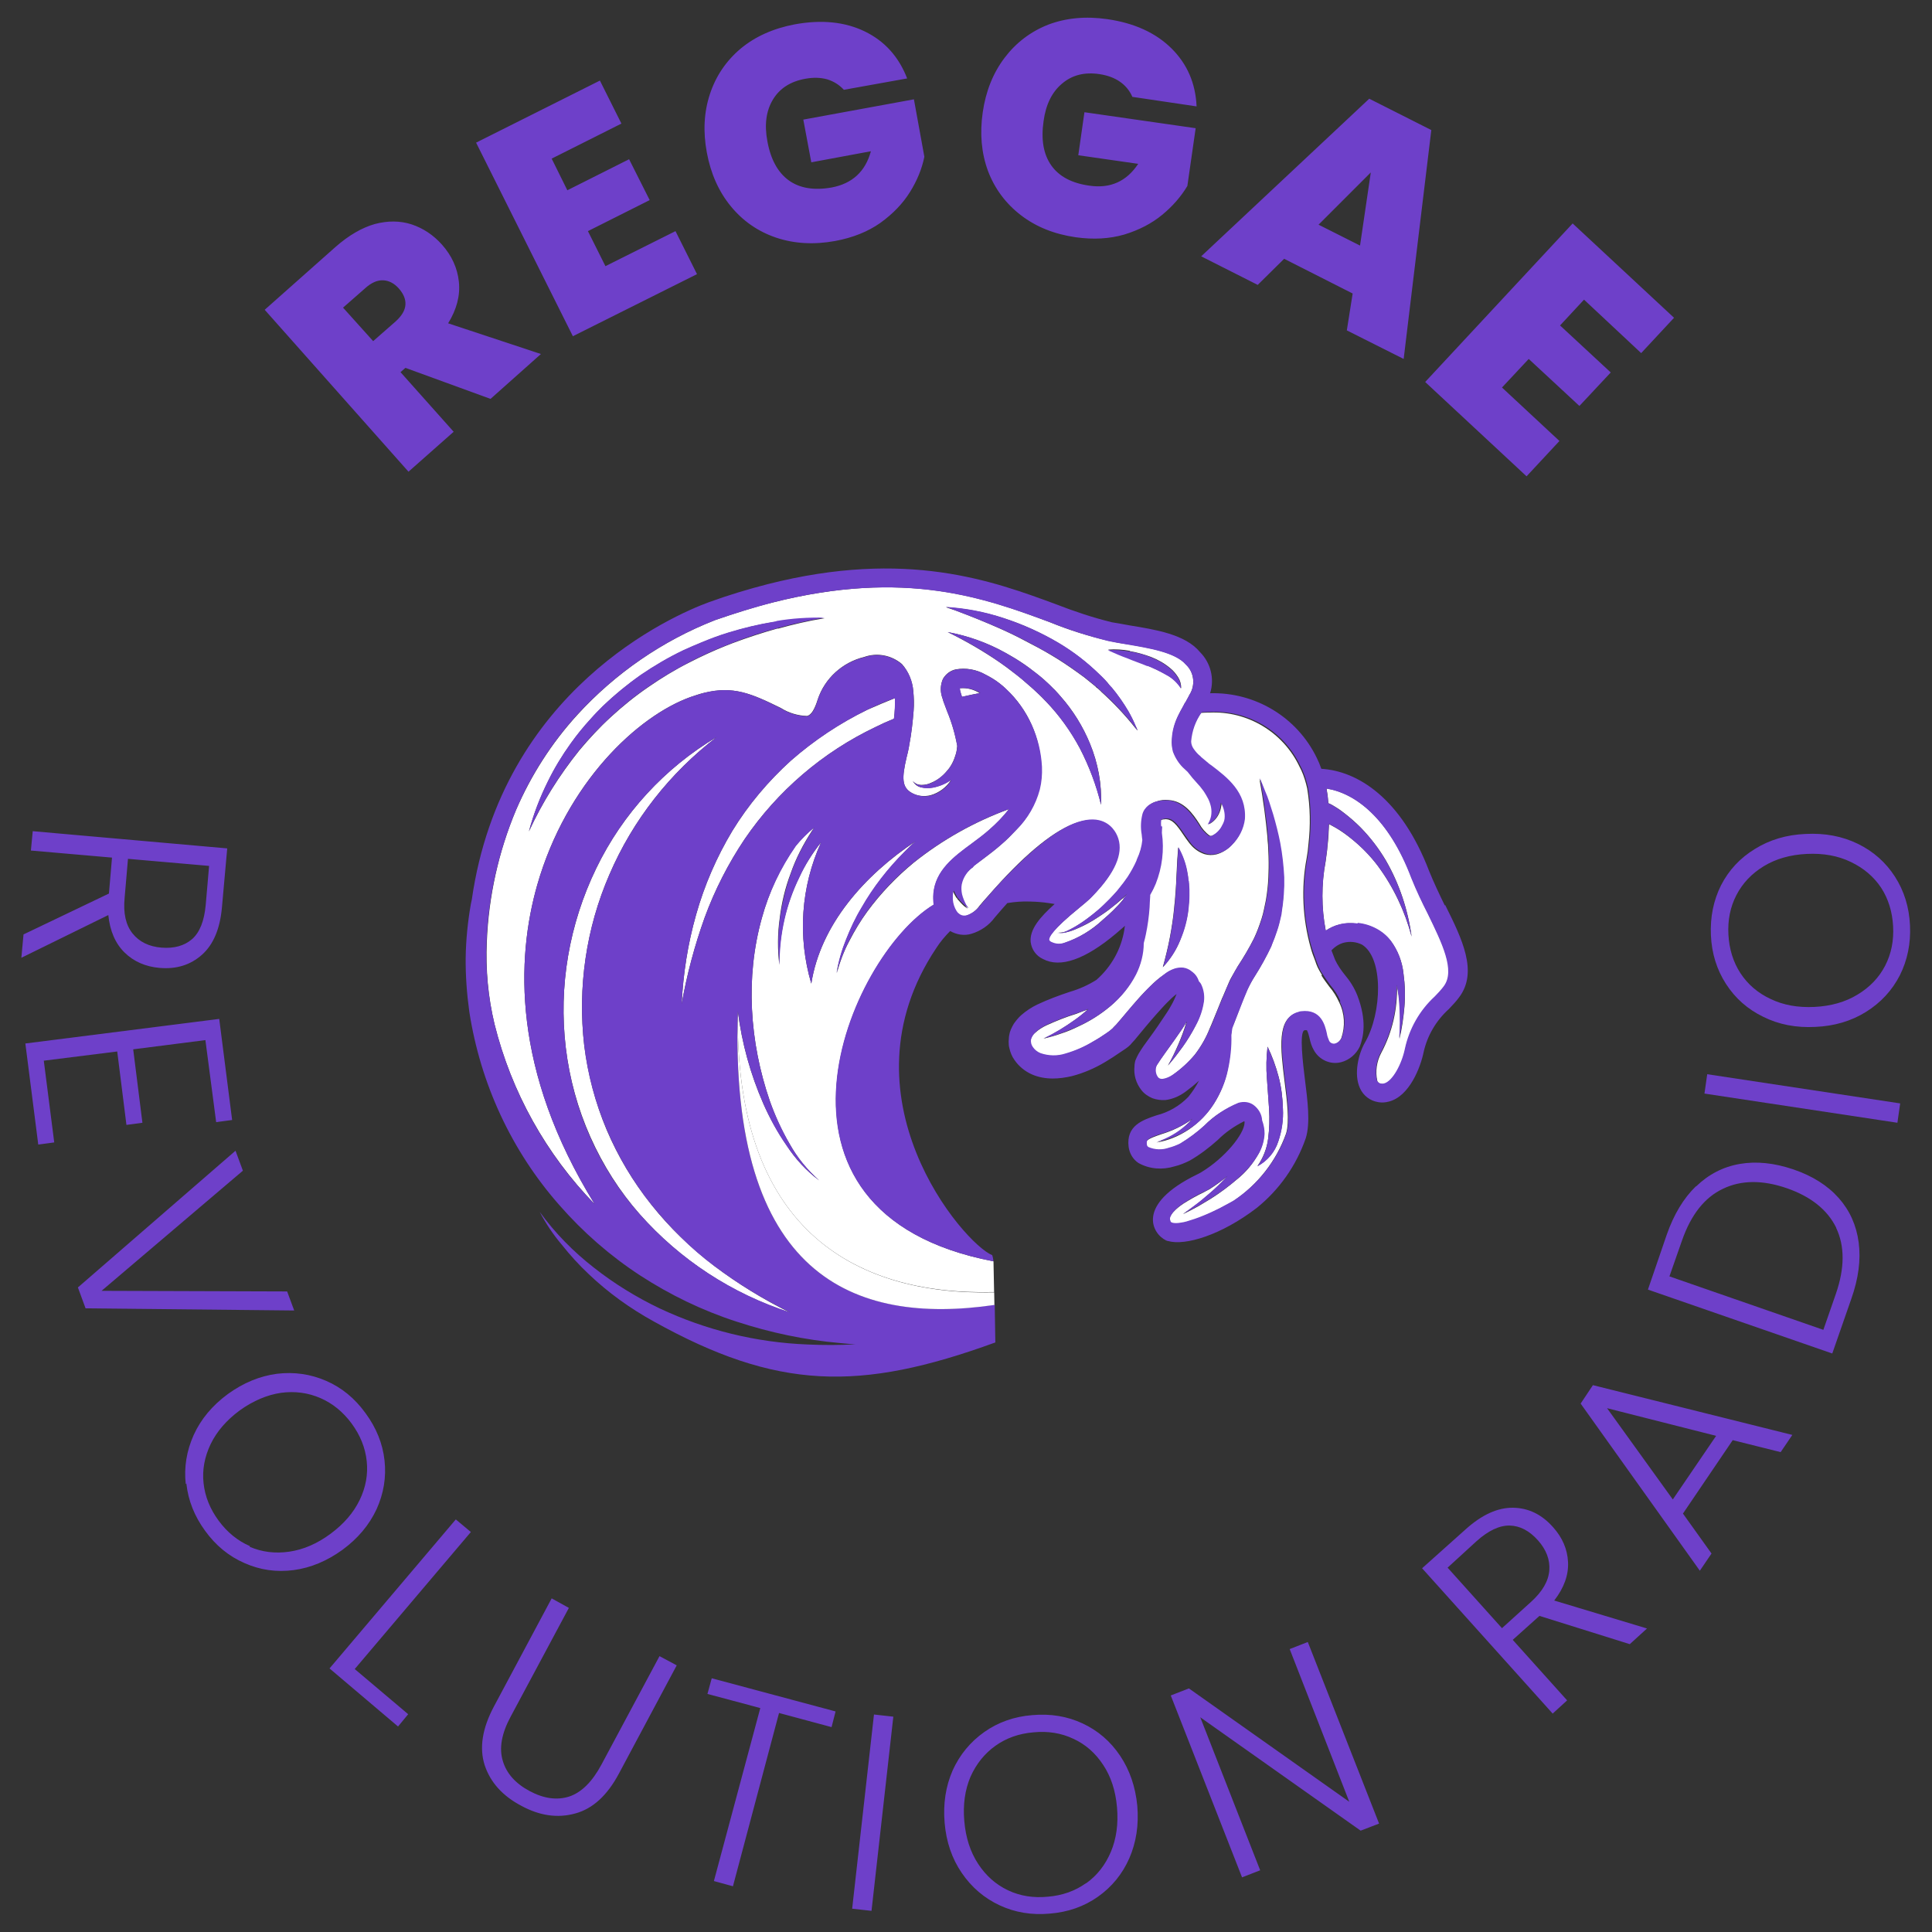 <?xml version="1.0" encoding="UTF-8" standalone="no"?>
<svg
   version="1.1"
   viewBox="0 0 100 100"
   id="svg92"
   sodipodi:docname="revolution-radio.svg"
   width="100"
   height="100"
   inkscape:version="1.2.2 (732a01da63, 2022-12-09)"
   xmlns:inkscape="http://www.inkscape.org/namespaces/inkscape"
   xmlns:sodipodi="http://sodipodi.sourceforge.net/DTD/sodipodi-0.dtd"
   xmlns="http://www.w3.org/2000/svg"
   xmlns:svg="http://www.w3.org/2000/svg"
   xmlns:rdf="http://www.w3.org/1999/02/22-rdf-syntax-ns#"
   xmlns:cc="http://creativecommons.org/ns#"
   xmlns:dc="http://purl.org/dc/elements/1.1/">
  <rect x="0" y="0" width="100" height="100" fill="#333333" stroke="none"/>
  <sodipodi:namedview
     pagecolor="#ffffff"
     bordercolor="#666666"
     borderopacity="1"
     objecttolerance="10"
     gridtolerance="10"
     guidetolerance="10"
     inkscape:pageopacity="0"
     inkscape:pageshadow="2"
     inkscape:window-width="1600"
     inkscape:window-height="829"
     id="namedview94"
     showgrid="false"
     inkscape:zoom="9.2407677"
     inkscape:cx="59.35654"
     inkscape:cy="51.078007"
     inkscape:window-x="-8"
     inkscape:window-y="-8"
     inkscape:window-maximized="1"
     inkscape:current-layer="g46"
     inkscape:showpageshadow="2"
     inkscape:pagecheckerboard="0"
     inkscape:deskcolor="#d1d1d1" />
  <g
     id="g982"
     transform="matrix(15.903,0,0,15.903,-8.929,-9.776)">
    <g
       transform="translate(2.077,2.465)"
       id="g6"
       style="fill:#6e40c9;fill-opacity:1">
      <path
         d="m 0.081,-0.552 -0.277,-0.101 -0.016,0.014 0.173,0.194 -0.147,0.13 -0.468,-0.527 0.231,-0.205 q 0.064,-0.056 0.127,-0.074 0.064,-0.017 0.12,0.001 0.057,0.019 0.099,0.066 0.048,0.054 0.055,0.121 0.007,0.067 -0.035,0.135 l 0.302,0.1 z m -0.382,-0.188 0.073,-0.064 q 0.03,-0.027 0.032,-0.054 0.002,-0.027 -0.022,-0.054 -0.023,-0.025 -0.051,-0.026 -0.028,-9.5784e-4 -0.057,0.025 l -0.073,0.064 z m 0.581,-0.594 0.051,0.103 0.201,-0.101 0.067,0.133 -0.201,0.101 0.057,0.114 0.228,-0.114 0.07,0.14 L 0.349,-0.756 0.034,-1.386 0.437,-1.588 0.507,-1.448 Z M 1.231,-1.558 q -0.022,-0.024 -0.054,-0.034 -0.032,-0.009 -0.071,-0.002 -0.073,0.013 -0.106,0.068 -0.033,0.055 -0.018,0.135 0.016,0.089 0.07,0.128 0.053,0.038 0.139,0.023 0.101,-0.019 0.128,-0.118 l -0.194,0.036 -0.026,-0.139 0.36,-0.066 0.034,0.187 q -0.012,0.059 -0.047,0.115 -0.035,0.056 -0.096,0.1 -0.061,0.043 -0.147,0.059 -0.104,0.019 -0.193,-0.011 -0.088,-0.03 -0.147,-0.102 -0.059,-0.072 -0.078,-0.175 -0.019,-0.102 0.01,-0.19 0.029,-0.088 0.1,-0.148 0.071,-0.059 0.176,-0.079 0.131,-0.024 0.228,0.023 0.097,0.047 0.138,0.153 z m 0.939,0.023 q -0.013,-0.03 -0.04,-0.049 -0.027,-0.019 -0.067,-0.025 -0.073,-0.011 -0.122,0.031 -0.049,0.041 -0.06,0.122 -0.013,0.09 0.025,0.144 0.038,0.054 0.124,0.066 0.102,0.015 0.159,-0.071 l -0.195,-0.028 0.02,-0.14 0.362,0.052 -0.027,0.188 q -0.031,0.052 -0.082,0.094 -0.051,0.042 -0.123,0.064 -0.072,0.021 -0.158,0.009 -0.105,-0.015 -0.179,-0.072 -0.074,-0.057 -0.107,-0.144 -0.032,-0.087 -0.017,-0.191 0.015,-0.103 0.071,-0.177 0.056,-0.074 0.142,-0.108 0.087,-0.033 0.192,-0.018 0.132,0.019 0.209,0.095 0.077,0.076 0.082,0.189 z m 0.717,0.64 -0.223,-0.113 -0.086,0.085 -0.184,-0.093 0.547,-0.513 0.202,0.102 -0.09,0.745 -0.185,-0.093 z m 0.024,-0.156 0.035,-0.238 -0.17,0.17 z m 0.729,0.176 -0.078,0.084 0.165,0.153 -0.102,0.109 -0.165,-0.153 -0.087,0.093 0.187,0.174 -0.107,0.115 -0.33,-0.307 0.48,-0.516 0.33,0.307 -0.107,0.115 z"
         id="path4"
         inkscape:connector-curvature="0"
         style="fill:#6e40c9;fill-rule:nonzero;fill-opacity:1" />
    </g>
    <g
       transform="translate(2.077,2.465)"
       id="g10"
       style="fill:#6e40c9;fill-opacity:1">
      <path
         d="m -1.439,1.191 0.278,-0.133 0.01,-0.117 -0.264,-0.023 0.006,-0.063 0.633,0.056 -0.017,0.19 q -0.009,0.106 -0.065,0.156 -0.056,0.05 -0.138,0.043 -0.069,-0.006 -0.114,-0.05 -0.045,-0.044 -0.053,-0.122 l -0.283,0.139 z m 0.34,-0.246 -0.011,0.128 q -0.007,0.074 0.026,0.115 0.033,0.041 0.094,0.046 0.062,0.005 0.1,-0.028 0.037,-0.033 0.044,-0.111 l 0.011,-0.127 z m 0.252,0.59 -0.235,0.03 0.03,0.239 -0.052,0.007 -0.03,-0.239 -0.239,0.03 0.034,0.266 -0.052,0.007 -0.042,-0.329 0.631,-0.08 0.042,0.329 -0.052,0.007 z M -0.558,2.415 -1.237,2.408 l -0.025,-0.068 0.513,-0.445 0.024,0.065 -0.46,0.391 0.604,0.002 z m -0.353,0.565 q -0.009,-0.082 0.026,-0.16 0.035,-0.077 0.111,-0.133 0.076,-0.055 0.16,-0.066 0.084,-0.01 0.16,0.023 0.076,0.033 0.128,0.105 0.053,0.072 0.062,0.154 0.009,0.082 -0.026,0.159 -0.036,0.077 -0.111,0.132 -0.076,0.055 -0.159,0.066 -0.084,0.011 -0.16,-0.023 -0.076,-0.033 -0.128,-0.105 -0.052,-0.071 -0.061,-0.154 z m 0.208,0.204 q 0.06,0.026 0.129,0.016 0.069,-0.01 0.134,-0.058 0.065,-0.048 0.095,-0.11 0.03,-0.062 0.023,-0.127 -0.007,-0.065 -0.049,-0.122 -0.042,-0.057 -0.102,-0.083 -0.06,-0.026 -0.128,-0.017 -0.068,0.01 -0.134,0.057 -0.065,0.048 -0.095,0.11 -0.03,0.063 -0.023,0.127 0.007,0.065 0.049,0.122 0.042,0.057 0.102,0.083 z m 0.342,0.398 0.174,0.147 -0.033,0.04 -0.223,-0.189 0.411,-0.485 0.049,0.041 z m 0.697,-0.199 -0.189,0.353 q -0.045,0.083 -0.026,0.145 0.018,0.061 0.087,0.098 0.069,0.037 0.129,0.018 Q 0.397,3.977 0.442,3.893 L 0.631,3.54 0.687,3.57 0.499,3.922 Q 0.442,4.029 0.357,4.052 0.271,4.076 0.181,4.027 0.09,3.979 0.062,3.895 0.035,3.811 0.092,3.704 L 0.28,3.352 Z M 1.204,3.72 1.191,3.771 1.02,3.725 0.87,4.289 0.808,4.272 0.959,3.709 0.787,3.663 0.801,3.612 Z m 0.188,0.017 -0.071,0.632 -0.063,-0.007 0.071,-0.632 z m 0.346,0.614 Q 1.663,4.316 1.615,4.246 1.567,4.176 1.559,4.083 1.551,3.99 1.585,3.912 q 0.035,-0.077 0.103,-0.125 0.068,-0.048 0.156,-0.055 0.089,-0.008 0.164,0.027 0.075,0.035 0.122,0.105 0.047,0.07 0.056,0.163 0.008,0.093 -0.026,0.171 -0.034,0.077 -0.102,0.125 -0.068,0.048 -0.157,0.055 -0.088,0.008 -0.163,-0.027 z m 0.282,-0.072 q 0.053,-0.038 0.08,-0.102 0.027,-0.064 0.02,-0.145 -0.007,-0.081 -0.045,-0.138 -0.038,-0.058 -0.097,-0.085 -0.059,-0.028 -0.13,-0.021 -0.071,0.006 -0.124,0.044 -0.053,0.038 -0.081,0.101 -0.027,0.064 -0.02,0.144 0.007,0.081 0.045,0.139 0.038,0.058 0.097,0.086 0.059,0.028 0.13,0.021 0.071,-0.006 0.124,-0.044 z M 2.973,4.085 2.913,4.108 2.391,3.739 2.586,4.237 2.527,4.26 2.295,3.668 2.354,3.645 2.876,4.014 2.682,3.517 2.741,3.494 Z M 3.789,3.501 3.495,3.409 3.408,3.487 3.585,3.684 3.538,3.727 3.113,3.254 3.255,3.127 q 0.079,-0.071 0.154,-0.07 0.075,0.001 0.13,0.063 0.046,0.051 0.049,0.114 0.003,0.063 -0.045,0.125 l 0.302,0.091 z m -0.416,-0.052 0.095,-0.086 q 0.055,-0.05 0.059,-0.102 0.004,-0.052 -0.037,-0.098 -0.042,-0.047 -0.092,-0.048 -0.05,-0.001 -0.108,0.051 L 3.196,3.252 Z M 4.124,2.837 3.962,3.076 4.055,3.206 4.017,3.262 3.629,2.718 3.669,2.658 4.318,2.82 4.28,2.876 Z M 4.07,2.823 3.715,2.733 3.929,3.03 Z M 4.005,2.011 Q 4.066,1.952 4.147,1.938 q 0.081,-0.014 0.175,0.018 0.093,0.032 0.147,0.093 0.054,0.061 0.065,0.145 0.011,0.084 -0.024,0.183 L 4.448,2.555 3.848,2.347 3.909,2.169 q 0.035,-0.1 0.095,-0.158 z M 4.461,2.146 Q 4.418,2.058 4.3,2.017 4.181,1.976 4.092,2.019 4.003,2.061 3.959,2.187 L 3.918,2.304 4.419,2.478 4.46,2.36 q 0.043,-0.125 5.52e-4,-0.214 z M 4.041,1.646 4.669,1.741 4.66,1.804 4.032,1.709 Z M 4.668,1.324 Q 4.63,1.398 4.558,1.443 4.486,1.488 4.393,1.492 4.299,1.497 4.223,1.459 4.147,1.422 4.102,1.352 4.057,1.282 4.053,1.194 q -0.004,-0.089 0.033,-0.163 0.038,-0.074 0.11,-0.118 0.072,-0.045 0.165,-0.049 0.094,-0.005 0.17,0.032 0.076,0.037 0.121,0.107 0.045,0.07 0.049,0.159 0.004,0.088 -0.033,0.162 z M 4.607,1.039 Q 4.571,0.985 4.508,0.955 4.446,0.925 4.365,0.929 q -0.081,0.004 -0.14,0.04 -0.059,0.036 -0.089,0.094 -0.03,0.058 -0.026,0.129 0.004,0.071 0.039,0.125 0.036,0.055 0.098,0.084 0.062,0.03 0.143,0.026 0.081,-0.004 0.14,-0.04 0.06,-0.036 0.09,-0.094 0.03,-0.058 0.026,-0.129 -0.004,-0.071 -0.039,-0.125 z"
         id="path8"
         inkscape:connector-curvature="0"
         style="fill:#6e40c9;fill-rule:nonzero;fill-opacity:1" />
    </g>
    <g
       transform="translate(2.077,2.465)"
       clip-path="url(#SvgjsClipPath1003)"
       id="g80">
      <g
         clip-path="url(#SvgjsClipPath1000)"
         id="g14">
        <path
           d="m 1.611,0.389 c -8.873e-4,1.4581e-4 -0.002,4.1359e-4 -0.003,7.9574e-4 1.532e-4,0.004 8.677e-4,0.008 0.002,0.012 0.002,0.005 0.004,0.011 0.005,0.016 0.019,-0.004 0.038,-0.009 0.058,-0.012 -0.019,-0.012 -0.041,-0.018 -0.063,-0.016 z"
           id="path12"
           inkscape:connector-curvature="0"
           style="fill:#ffffff;fill-rule:nonzero" />
      </g>
      <g
         clip-path="url(#SvgjsClipPath1000)"
         id="g18">
        <path
           d="M 1.059,0.625 C 0.985,0.692 0.92,0.769 0.868,0.854 0.817,0.939 0.777,1.031 0.75,1.127 0.723,1.222 0.708,1.319 0.703,1.418 0.72,1.322 0.745,1.228 0.778,1.136 0.811,1.046 0.855,0.96 0.908,0.881 1.015,0.724 1.162,0.598 1.334,0.516 c 0.02,-0.01 0.04,-0.019 0.06,-0.027 0.003,-0.022 0.004,-0.045 0.003,-0.067 -0.03,0.012 -0.06,0.025 -0.09,0.038 -0.09,0.044 -0.173,0.099 -0.248,0.165 z"
           id="path16"
           inkscape:connector-curvature="0"
           style="fill:#ffffff;fill-rule:nonzero" />
      </g>
      <g
         clip-path="url(#SvgjsClipPath1000)"
         id="g22"
         style="fill:#ffffff">
        <path
           d="m 1.72,2.355 -0.002,-0.1 C 0.893,2.097 1.246,1.263 1.524,1.094 1.523,1.083 1.522,1.071 1.523,1.059 1.529,0.983 1.59,0.938 1.648,0.895 1.667,0.881 1.687,0.866 1.704,0.851 1.728,0.83 1.75,0.807 1.769,0.783 1.657,0.824 1.553,0.882 1.459,0.957 1.402,1.004 1.351,1.057 1.307,1.117 c -0.022,0.03 -0.041,0.062 -0.058,0.095 -0.018,0.033 -0.031,0.069 -0.041,0.105 0.006,-0.038 0.016,-0.074 0.031,-0.11 0.014,-0.036 0.03,-0.07 0.05,-0.103 0.039,-0.067 0.086,-0.128 0.14,-0.182 0.012,-0.012 0.024,-0.024 0.037,-0.035 C 1.297,0.999 1.155,1.16 1.125,1.351 1.08,1.199 1.091,1.036 1.157,0.891 1.129,0.926 1.105,0.964 1.086,1.004 1.065,1.048 1.048,1.094 1.037,1.142 1.026,1.191 1.02,1.24 1.021,1.29 1.015,1.24 1.015,1.19 1.022,1.14 1.028,1.089 1.04,1.039 1.058,0.992 1.075,0.943 1.099,0.897 1.127,0.854 c 0.003,-0.004 0.005,-0.007 0.007,-0.011 -0.022,0.018 -0.042,0.038 -0.06,0.06 -0.05,0.071 -0.087,0.151 -0.11,0.235 -0.027,0.097 -0.037,0.197 -0.032,0.297 0.005,0.102 0.025,0.202 0.058,0.298 0.017,0.048 0.038,0.095 0.064,0.139 0.025,0.045 0.057,0.085 0.096,0.119 C 1.109,1.96 1.073,1.922 1.045,1.878 1.015,1.835 0.99,1.789 0.969,1.742 0.927,1.646 0.899,1.545 0.886,1.441 0.874,2.139 1.254,2.367 1.72,2.355 Z"
           id="path20"
           inkscape:connector-curvature="0"
           style="fill:#ffffff;fill-rule:nonzero" />
      </g>
      <g
         clip-path="url(#SvgjsClipPath1000)"
         id="g26">
        <path
           d="m 2.278,2.187 c -7.958e-4,-2.652e-4 -0.002,-6.189e-4 -0.002,-9.136e-4 2.063e-4,0 3.537e-4,2.358e-4 5.305e-4,3.242e-4 1.768e-4,8.84e-5 0.001,3.831e-4 0.002,5.894e-4 z"
           id="path24"
           inkscape:connector-curvature="0"
           style="fill:#ffffff;fill-rule:nonzero" />
      </g>
      <g
         clip-path="url(#SvgjsClipPath1000)"
         id="g30">
        <path
           d="M 3.079,1.007 C 3.004,0.811 2.895,0.731 2.802,0.716 c 0.003,0.016 0.005,0.032 0.006,0.048 l 0.003,0.001 0.008,0.004 c 0.005,0.003 0.01,0.006 0.015,0.009 0.01,0.006 0.019,0.013 0.028,0.02 0.018,0.014 0.035,0.029 0.051,0.045 0.031,0.032 0.059,0.068 0.082,0.107 0.044,0.076 0.072,0.161 0.084,0.248 C 3.057,1.116 3.02,1.037 2.969,0.968 2.944,0.935 2.915,0.905 2.882,0.879 2.866,0.866 2.849,0.854 2.832,0.844 c -0.007,-0.004 -0.015,-0.008 -0.022,-0.012 -7.368e-4,0.024 -0.002,0.049 -0.005,0.073 -0.001,0.016 -0.004,0.032 -0.006,0.049 -0.014,0.074 -0.014,0.15 5.305e-4,0.225 0.013,-0.009 0.028,-0.016 0.044,-0.02 0.02,-0.005 0.04,-0.006 0.06,-0.002 v -0.002 c 0.021,0.002 0.041,0.008 0.06,0.018 0.019,0.01 0.035,0.024 0.048,0.04 0.023,0.031 0.037,0.068 0.041,0.106 0.005,0.036 0.006,0.072 0.003,0.108 -0.003,0.035 -0.008,0.07 -0.016,0.104 0.003,-0.035 0.003,-0.07 7.663e-4,-0.104 -0.001,-0.024 -0.004,-0.047 -0.009,-0.07 0.002,0.076 -0.015,0.152 -0.051,0.219 -0.015,0.028 -0.02,0.061 -0.013,0.092 0.002,0.006 0.008,0.01 0.014,0.01 0.003,5.485e-4 0.006,4.176e-4 0.009,-3.831e-4 0.028,-0.007 0.058,-0.064 0.068,-0.113 0.014,-0.065 0.048,-0.125 0.097,-0.17 0.011,-0.011 0.02,-0.022 0.03,-0.034 0.038,-0.051 -0.005,-0.14 -0.052,-0.235 -0.019,-0.038 -0.038,-0.078 -0.054,-0.118 z"
           id="path28"
           inkscape:connector-curvature="0"
           style="fill:#ffffff;fill-rule:nonzero" />
      </g>
      <g
         clip-path="url(#SvgjsClipPath1000)"
         id="g34"
         style="fill:#ffffff">
        <path
           d="m 2.787,1.323 c -0.005,-0.008 -0.01,-0.017 -0.014,-0.025 -0.003,-0.007 -0.006,-0.014 -0.008,-0.021 -0.006,-0.015 -0.011,-0.029 -0.015,-0.044 -0.026,-0.094 -0.031,-0.193 -0.013,-0.289 0.003,-0.016 0.005,-0.032 0.006,-0.046 0.007,-0.061 0.006,-0.122 -0.004,-0.182 -0.002,-0.01 -0.005,-0.02 -0.008,-0.03 -0.003,-0.01 -0.007,-0.02 -0.011,-0.029 -0.002,-0.004 -0.004,-0.008 -0.006,-0.012 -0.053,-0.112 -0.169,-0.182 -0.293,-0.176 -0.002,0 -0.005,0 -0.007,0 -0.007,0 -0.014,7.0732e-4 -0.021,0.001 0,3.8313e-4 -5.305e-4,6.7785e-4 -5.01e-4,9.4309e-4 -0.019,0.028 -0.031,0.06 -0.034,0.094 2.657e-4,0.009 0.003,0.017 0.008,0.024 0.006,0.009 0.014,0.018 0.023,0.025 0.001,0.001 0.003,0.003 0.004,0.004 0.004,0.003 0.008,0.007 0.012,0.01 0.005,0.004 0.011,0.008 0.016,0.013 8.341e-4,6.2371e-4 0.002,0.001 0.003,0.002 0.051,0.039 0.115,0.088 0.109,0.175 -0.004,0.032 -0.019,0.061 -0.042,0.084 -0.013,0.013 -0.029,0.023 -0.046,0.028 -7.073e-4,1.7683e-4 -10e-4,3.5366e-4 -0.002,5.0101e-4 -0.012,0.003 -0.026,0.003 -0.038,-5.3049e-4 -0.003,-6.9028e-4 -0.005,-0.002 -0.008,-0.003 -0.017,-0.007 -0.031,-0.019 -0.042,-0.033 -0.007,-0.009 -0.014,-0.019 -0.02,-0.028 -0.022,-0.033 -0.036,-0.049 -0.056,-0.05 -0.006,5.824e-5 -0.012,0.001 -0.017,0.003 -4.716e-4,2.6524e-4 -0.001,6.4837e-4 -0.001,6.4837e-4 -0.001,0.007 -0.001,0.015 -4.126e-4,0.022 h 0.003 c 1.484e-4,0.003 2.03e-5,0.007 -3.831e-4,0.01 0,0.004 0,0.007 -4.421e-4,0.011 0.008,0.056 0.001,0.113 -0.02,0.166 -0.005,0.013 -0.011,0.025 -0.018,0.036 8.88e-5,0.001 8.88e-5,0.003 0,0.004 -5.305e-4,0.013 -0.001,0.025 -0.002,0.037 -0.002,0.029 -0.006,0.058 -0.012,0.087 -0.002,0.01 -0.004,0.02 -0.007,0.029 8.5e-6,0.035 -0.008,0.07 -0.025,0.102 -0.02,0.039 -0.048,0.073 -0.081,0.101 -0.032,0.027 -0.067,0.049 -0.104,0.066 -0.018,0.009 -0.037,0.017 -0.056,0.023 -0.019,0.007 -0.038,0.012 -0.058,0.017 0.036,-0.017 0.07,-0.038 0.102,-0.061 0.015,-0.01 0.029,-0.022 0.042,-0.034 -0.013,0.005 -0.025,0.009 -0.037,0.014 -0.033,0.01 -0.065,0.023 -0.096,0.037 -0.013,0.006 -0.026,0.014 -0.037,0.024 -0.008,0.006 -0.014,0.015 -0.016,0.025 -0.001,0.008 6.542e-4,0.017 0.006,0.024 0.006,0.009 0.015,0.016 0.025,0.02 0.027,0.009 0.055,0.009 0.082,9.431e-4 0.031,-0.009 0.061,-0.022 0.089,-0.039 0.014,-0.008 0.029,-0.018 0.043,-0.027 l 0.01,-0.007 0.005,-0.004 0.001,-0.001 8.547e-4,-6.778e-4 h 1.474e-4 l 7.957e-4,-6.189e-4 c 0,0 -1.474e-4,0 -1.474e-4,0 0.002,-0.002 0.005,-0.004 0.007,-0.007 l 0.009,-0.009 c 0.023,-0.026 0.046,-0.055 0.071,-0.083 0.012,-0.014 0.025,-0.027 0.039,-0.041 0.014,-0.014 0.029,-0.028 0.046,-0.039 0.01,-0.008 0.021,-0.014 0.033,-0.018 0.009,-0.003 0.019,-0.004 0.028,-0.003 0.003,3.516e-4 0.006,9.128e-4 0.009,0.002 0.002,5.599e-4 0.003,0.001 0.005,0.002 l 0.002,0.001 c 0.001,4.106e-4 0.003,9.95e-4 0.004,0.002 l 0.003,0.002 c 0.003,0.002 0.006,0.003 0.008,0.006 0.009,0.007 0.015,0.017 0.019,0.027 1.935e-4,6.27e-4 3.413e-4,0.001 4.421e-4,0.002 0.004,0.004 0.006,0.008 0.009,0.013 0.008,0.016 0.01,0.034 0.008,0.052 -0.004,0.028 -0.014,0.055 -0.027,0.08 -0.012,0.023 -0.026,0.046 -0.041,0.067 -0.015,0.021 -0.031,0.042 -0.048,0.061 0.013,-0.022 0.024,-0.046 0.034,-0.069 0.01,-0.023 0.019,-0.047 0.026,-0.071 3.833e-4,-4.261e-4 5.751e-4,-9.907e-4 5.305e-4,-0.002 -0.007,0.012 -0.014,0.023 -0.022,0.034 -0.021,0.031 -0.043,0.06 -0.063,0.089 -0.005,0.007 -0.01,0.014 -0.013,0.02 -9.941e-4,0.001 -0.002,0.003 -0.002,0.005 -3.41e-4,8.88e-4 -6.361e-4,0.002 -8.842e-4,0.003 0,0.001 -2.358e-4,0.002 -3.831e-4,0.004 -0.001,0.009 0.001,0.018 0.006,0.025 0.004,0.005 0.011,0.008 0.017,0.007 0.012,-0.002 0.023,-0.007 0.033,-0.014 0.027,-0.019 0.051,-0.041 0.072,-0.066 0.02,-0.026 0.037,-0.055 0.049,-0.086 0.004,-0.008 0.007,-0.017 0.011,-0.026 0.01,-0.024 0.02,-0.049 0.03,-0.074 7.958e-4,-0.002 0.002,-0.003 0.002,-0.004 0.007,-0.016 0.013,-0.031 0.02,-0.047 0.002,-0.005 0.005,-0.011 0.008,-0.016 0.007,-0.012 0.014,-0.024 0.02,-0.035 0.019,-0.029 0.037,-0.059 0.053,-0.091 0.01,-0.021 0.018,-0.043 0.025,-0.065 0.003,-0.01 0.006,-0.02 0.008,-0.031 0.002,-0.009 0.004,-0.019 0.006,-0.029 0.004,-0.024 0.007,-0.049 0.008,-0.074 4.126e-4,-0.01 7.368e-4,-0.021 9.136e-4,-0.031 4.126e-4,-0.025 -6.779e-4,-0.05 -0.002,-0.075 -8.547e-4,-0.009 -0.002,-0.017 -0.002,-0.026 -0.003,-0.029 -0.006,-0.059 -0.01,-0.088 -0.002,-0.016 -0.005,-0.032 -0.007,-0.048 -0.003,-0.018 -0.006,-0.035 -0.009,-0.053 0.006,0.014 0.012,0.028 0.017,0.043 0.004,0.011 0.009,0.023 0.013,0.034 0.004,0.014 0.009,0.027 0.013,0.041 0.009,0.03 0.017,0.061 0.023,0.093 0.007,0.037 0.011,0.074 0.013,0.111 0.001,0.038 -0.001,0.076 -0.008,0.114 -4.421e-4,0.003 -0.001,0.005 -0.001,0.008 -0.004,0.018 -0.008,0.036 -0.014,0.053 -0.005,0.015 -0.01,0.029 -0.016,0.043 -9.136e-4,0.002 -0.002,0.004 -0.002,0.006 -0.016,0.034 -0.034,0.067 -0.054,0.098 -0.009,0.014 -0.017,0.029 -0.024,0.044 -0.007,0.016 -0.014,0.032 -0.02,0.049 -0.01,0.025 -0.019,0.051 -0.03,0.077 -7.073e-4,0.008 -0.002,0.015 -0.003,0.023 5.609e-4,0.037 -0.003,0.075 -0.011,0.112 -0.008,0.039 -0.023,0.076 -0.045,0.11 -0.021,0.033 -0.049,0.061 -0.081,0.083 -0.032,0.021 -0.067,0.036 -0.105,0.042 0.035,-0.011 0.068,-0.03 0.095,-0.055 0.007,-0.006 0.014,-0.013 0.02,-0.02 -0.03,0.021 -0.063,0.037 -0.099,0.048 -0.05,0.017 -0.051,0.021 -0.049,0.036 3.394e-4,0.003 0.002,0.007 0.005,0.008 0.021,0.009 0.045,0.009 0.067,0.002 0.013,-0.003 0.026,-0.008 0.037,-0.014 0.028,-0.017 0.055,-0.037 0.079,-0.059 0.031,-0.032 0.069,-0.056 0.11,-0.073 0.017,-0.005 0.035,-0.002 0.049,0.007 0.016,0.011 0.027,0.03 0.028,0.05 0.006,0.014 0.009,0.029 0.008,0.044 -8.725e-4,0.021 -0.007,0.042 -0.017,0.061 -0.018,0.033 -0.042,0.062 -0.071,0.085 -0.027,0.023 -0.055,0.044 -0.085,0.063 -0.013,0.008 -0.027,0.016 -0.04,0.024 -0.016,0.009 -0.032,0.017 -0.048,0.025 -9.726e-4,6.778e-4 -0.002,0.001 -0.003,0.002 6.778e-4,-5.895e-4 0.002,-0.001 0.002,-0.002 0.013,-0.009 0.025,-0.018 0.037,-0.027 0.015,-0.011 0.029,-0.023 0.043,-0.035 0.021,-0.018 0.042,-0.038 0.061,-0.059 -0.018,0.015 -0.037,0.029 -0.058,0.042 -0.004,0.002 -0.01,0.005 -0.017,0.009 -0.023,0.011 -0.044,0.023 -0.065,0.036 -0.012,0.008 -0.024,0.017 -0.034,0.028 -0.005,0.006 -0.01,0.012 -0.012,0.019 -0.001,0.004 -0.001,0.008 6.189e-4,0.012 3.986e-4,0.001 8.713e-4,0.002 0.001,0.003 0.001,0.002 0.01,0.006 0.033,0.003 0.007,-8.613e-4 0.013,-0.002 0.019,-0.004 0.018,-0.005 0.035,-0.011 0.052,-0.018 0.02,-0.008 0.039,-0.017 0.055,-0.025 0.027,-0.014 0.046,-0.025 0.046,-0.025 0.079,-0.053 0.14,-0.13 0.172,-0.22 0.012,-0.038 0.003,-0.108 -0.005,-0.171 -0.013,-0.106 -0.026,-0.205 0.044,-0.223 0.003,-7.33e-4 0.005,-0.001 0.008,-0.002 0.065,-0.008 0.077,0.046 0.084,0.072 0.001,0.008 0.004,0.016 0.007,0.023 0.003,0.008 0.012,0.012 0.02,0.01 0.01,-0.003 0.018,-0.011 0.022,-0.02 0.013,-0.038 0.011,-0.08 -0.007,-0.116 -0.008,-0.018 -0.019,-0.036 -0.032,-0.051 -0.009,-0.012 -0.018,-0.024 -0.026,-0.037 z M 2.352,1.11 c -0.004,0.035 -0.014,0.068 -0.027,0.101 -0.013,0.032 -0.032,0.061 -0.056,0.087 0.009,-0.033 0.017,-0.065 0.023,-0.097 0.006,-0.032 0.011,-0.064 0.014,-0.096 4.126e-4,-0.006 9.725e-4,-0.013 0.002,-0.019 10e-4,-0.013 0.002,-0.026 0.003,-0.039 8.842e-4,-0.013 0.002,-0.026 0.002,-0.038 1.489e-4,-5.568e-4 1.987e-4,-0.001 1.474e-4,-0.002 0.001,-0.019 0.002,-0.039 0.003,-0.059 9.431e-4,-0.013 0.002,-0.026 0.003,-0.04 0.014,0.025 0.024,0.052 0.029,0.08 0.001,0.006 0.003,0.012 0.003,0.019 4.716e-4,0.004 7.368e-4,0.007 0.001,0.011 3.241e-4,0.003 7.073e-4,0.006 0.001,0.009 7.957e-4,0.013 0.001,0.027 9.726e-4,0.04 -1.664e-4,0.015 -0.001,0.029 -0.003,0.044 z m 0.308,0.648 c 0.002,0.036 -0.004,0.072 -0.015,0.106 -0.011,0.035 -0.036,0.064 -0.068,0.081 0.019,-0.027 0.031,-0.058 0.035,-0.09 0.004,-0.032 0.005,-0.064 0.003,-0.096 l -0.007,-0.099 c -0.003,-0.035 -0.002,-0.069 0.002,-0.104 0.015,0.031 0.027,0.064 0.036,0.098 0.009,0.034 0.013,0.069 0.014,0.104 z"
           id="path32"
           inkscape:connector-curvature="0"
           style="fill:#ffffff;fill-rule:nonzero" />
      </g>
      <g
         clip-path="url(#SvgjsClipPath1000)"
         id="g38"
         style="fill:#ffffff">
        <path
           d="m 2.156,1.057 c -2.438e-4,3.516e-4 -5.542e-4,6.52e-4 -9.137e-4,8.841e-4 -0.004,0.004 -0.008,0.008 -0.012,0.012 -0.002,0.002 -0.004,0.004 -0.006,0.005 -0.014,0.013 -0.03,0.025 -0.045,0.037 -0.016,0.012 -0.032,0.022 -0.049,0.033 -0.018,0.011 -0.036,0.02 -0.055,0.028 -0.009,0.004 -0.019,0.008 -0.029,0.01 -0.01,0.003 -0.02,0.004 -0.031,0.002 0.01,9.054e-4 0.02,-9.595e-4 0.029,-0.005 0.009,-0.004 0.018,-0.009 0.027,-0.014 0.017,-0.01 0.034,-0.022 0.05,-0.034 0.009,-0.007 0.017,-0.014 0.026,-0.021 0.013,-0.011 0.025,-0.023 0.037,-0.035 0.008,-0.009 0.017,-0.018 0.025,-0.027 0.003,-0.003 0.005,-0.007 0.008,-0.01 0.009,-0.012 0.018,-0.024 0.027,-0.036 0.011,-0.017 0.021,-0.034 0.029,-0.053 7.663e-4,-0.002 0.002,-0.004 0.002,-0.006 0.008,-0.02 0.014,-0.04 0.017,-0.061 -3.536e-4,-0.006 -9.726e-4,-0.012 -0.002,-0.018 -0.003,-0.022 -0.003,-0.044 0.002,-0.065 0.003,-0.012 0.01,-0.022 0.02,-0.03 0.006,-0.004 0.012,-0.008 0.019,-0.01 0.004,-0.001 0.007,-0.002 0.009,-0.003 2.203e-4,-1.6451e-4 4.706e-4,-2.8463e-4 7.368e-4,-3.5366e-4 0.01,-0.003 0.021,-0.004 0.032,-0.003 0.052,0.002 0.082,0.046 0.102,0.077 0.008,0.015 0.02,0.029 0.034,0.039 0.002,8.3422e-4 0.004,0.001 0.006,5.5996e-4 3.806e-4,6.215e-5 7.688e-4,6.215e-5 0.001,0 0.016,-0.007 0.028,-0.019 0.036,-0.035 0.004,-0.007 0.007,-0.014 0.008,-0.022 0.001,-0.018 -0.003,-0.036 -0.012,-0.052 -3.832e-4,0.005 -9.137e-4,0.01 -0.002,0.015 -3.308e-4,0.002 -7.44e-4,0.003 -0.001,0.005 -0.004,0.017 -0.013,0.033 -0.027,0.044 -0.004,0.003 -0.008,0.006 -0.013,0.007 0.005,-0.008 0.009,-0.017 0.011,-0.027 0.002,-0.01 0.002,-0.02 -2.357e-4,-0.03 -0.002,-0.009 -0.005,-0.018 -0.009,-0.026 C 2.415,0.741 2.41,0.733 2.405,0.725 2.4,0.719 2.396,0.713 2.391,0.708 2.383,0.699 2.375,0.69 2.367,0.681 2.362,0.674 2.356,0.668 2.351,0.661 2.346,0.656 2.34,0.651 2.335,0.646 2.321,0.632 2.31,0.614 2.303,0.595 c -4.42e-4,-0.002 -8.841e-4,-0.003 -0.001,-0.005 -0.002,-0.008 -0.003,-0.016 -0.003,-0.025 0,-0.003 2.947e-4,-0.007 3.831e-4,-0.01 0.002,-0.026 0.008,-0.051 0.019,-0.074 0.006,-0.012 0.012,-0.024 0.019,-0.036 0.001,-0.002 0.002,-0.004 0.003,-0.006 2.749e-4,-4.76e-4 5.21e-4,-9.6808e-4 7.368e-4,-0.001 0.003,-0.004 0.005,-0.008 0.007,-0.012 0.003,-0.005 0.005,-0.01 0.008,-0.015 C 2.376,0.379 2.371,0.337 2.344,0.312 2.31,0.272 2.222,0.258 2.151,0.246 2.129,0.243 2.109,0.239 2.091,0.235 2.027,0.22 1.963,0.2 1.902,0.175 1.693,0.097 1.433,8.5468023e-4 0.998,0.111 0.938,0.126 0.876,0.146 0.812,0.168 0.641,0.235 0.487,0.341 0.363,0.477 0.28,0.568 0.213,0.673 0.164,0.786 0.107,0.922 0.075,1.067 0.069,1.214 0.065,1.305 0.073,1.395 0.094,1.483 0.149,1.704 0.262,1.906 0.42,2.069 0.15,1.632 0.165,1.269 0.233,1.03 0.328,0.698 0.559,0.48 0.733,0.418 c 0.015,-0.005 0.029,-0.01 0.042,-0.013 0.096,-0.024 0.155,0.002 0.251,0.049 0.025,0.016 0.055,0.025 0.085,0.026 0.014,-0.003 0.025,-0.022 0.035,-0.054 0.023,-0.069 0.081,-0.121 0.151,-0.138 0.042,-0.015 0.089,-0.006 0.123,0.023 0.022,0.025 0.034,0.056 0.037,0.088 0.002,0.021 0.003,0.043 0.001,0.064 -0.003,0.037 -0.007,0.074 -0.014,0.11 l -0.002,0.012 c -0.002,0.009 -0.004,0.019 -0.007,0.03 -0.015,0.065 -0.017,0.097 0.018,0.116 0.018,0.01 0.04,0.012 0.06,0.007 0.028,-0.008 0.052,-0.026 0.067,-0.05 -0.018,0.012 -0.038,0.021 -0.06,0.025 -0.012,0.002 -0.025,0.002 -0.037,-5.8943e-4 -0.012,-0.002 -0.022,-0.01 -0.028,-0.021 0.007,0.009 0.018,0.013 0.029,0.013 0.011,-1.0179e-4 0.021,-0.002 0.031,-0.007 0.02,-0.008 0.037,-0.021 0.051,-0.038 0.014,-0.015 0.023,-0.034 0.029,-0.054 0.003,-0.009 0.004,-0.019 0.005,-0.028 -0.007,-0.039 -0.018,-0.077 -0.033,-0.113 -0.004,-0.011 -0.008,-0.022 -0.012,-0.032 -0.001,-0.004 -0.003,-0.009 -0.004,-0.013 -0.005,-0.015 -0.006,-0.031 -0.002,-0.047 0.001,-0.005 0.003,-0.01 0.005,-0.014 0.009,-0.015 0.023,-0.026 0.041,-0.03 0.033,-0.006 0.068,3.7162e-4 0.097,0.017 0.016,0.008 0.031,0.017 0.045,0.028 0.008,0.006 0.015,0.012 0.022,0.019 0.071,0.066 0.112,0.158 0.114,0.255 0.001,0.025 -8.939e-4,0.05 -0.007,0.074 -0.013,0.049 -0.039,0.094 -0.075,0.13 -0.015,0.016 -0.03,0.032 -0.047,0.046 -0.019,0.017 -0.04,0.033 -0.06,0.048 -0.012,0.009 -0.024,0.017 -0.034,0.026 l 8.841e-4,8.8415e-4 c -0.02,0.013 -0.035,0.034 -0.039,0.058 -0.002,0.011 -0.001,0.021 0.001,0.032 0.003,0.012 0.008,0.024 0.014,0.035 0.002,0.004 0.005,0.007 0.007,0.01 -0.004,-0.003 -0.007,-0.005 -0.011,-0.008 -0.008,-0.007 -0.015,-0.015 -0.022,-0.023 -0.001,-0.002 -0.002,-0.004 -0.004,-0.005 -0.004,-0.007 -0.008,-0.014 -0.011,-0.021 -0.001,0.005 -0.002,0.01 -0.003,0.015 -2.358e-4,0.005 -2.358e-4,0.01 0,0.014 4.425e-4,0.013 0.005,0.026 0.012,0.037 0.002,0.003 0.004,0.006 0.007,0.008 0.008,0.006 0.018,0.009 0.027,0.006 0.018,-0.006 0.033,-0.017 0.044,-0.033 0.009,-0.011 0.018,-0.021 0.027,-0.031 0.015,-0.017 0.029,-0.033 0.044,-0.049 0.104,-0.112 0.191,-0.177 0.259,-0.194 0.071,-0.018 0.102,0.022 0.111,0.04 0.026,0.047 0.01,0.106 -0.048,0.174 -0.01,0.011 -0.02,0.023 -0.032,0.035 -0.001,0.001 -0.003,0.003 -0.004,0.004 -0.009,0.008 -0.02,0.018 -0.034,0.029 -1.768e-4,3.242e-4 -3.831e-4,6.189e-4 -6.779e-4,6.189e-4 -0.086,0.07 -0.101,0.097 -0.098,0.106 0.002,0.003 0.005,0.005 0.008,0.006 0.013,0.006 0.028,0.006 0.041,0.002 0.048,-0.016 0.092,-0.043 0.128,-0.077 0.012,-0.01 0.022,-0.019 0.032,-0.029 0.012,-0.012 0.024,-0.024 0.034,-0.037 0.005,-0.006 0.009,-0.011 0.013,-0.017 z M 1.016,0.195 c -0.05,0.014 -0.099,0.03 -0.147,0.048 -0.008,0.003 -0.015,0.006 -0.023,0.009 -0.04,0.016 -0.079,0.034 -0.118,0.054 -0.046,0.023 -0.09,0.05 -0.132,0.079 -0.044,0.03 -0.086,0.064 -0.125,0.1 -0.036,0.033 -0.069,0.069 -0.101,0.107 -0.065,0.081 -0.121,0.17 -0.164,0.264 0.015,-0.056 0.036,-0.111 0.062,-0.163 0.021,-0.043 0.046,-0.084 0.074,-0.123 0.02,-0.028 0.042,-0.055 0.065,-0.08 0.013,-0.014 0.026,-0.028 0.039,-0.041 0.038,-0.037 0.08,-0.071 0.124,-0.102 0.044,-0.03 0.09,-0.057 0.138,-0.08 0.02,-0.009 0.04,-0.018 0.06,-0.026 0.029,-0.012 0.058,-0.023 0.088,-0.032 0.049,-0.015 0.098,-0.027 0.149,-0.035 0.002,-2.6525e-4 0.004,-7.0732e-4 0.006,-0.001 0.052,-0.008 0.105,-0.012 0.157,-0.011 -0.051,0.008 -0.102,0.02 -0.152,0.034 z m 1.146,0.074 c 0.024,0.004 0.047,0.011 0.069,0.019 0.023,0.009 0.044,0.021 0.063,0.037 0.01,0.008 0.018,0.018 0.025,0.029 0.007,0.011 0.01,0.023 0.01,0.036 -0.012,-0.019 -0.029,-0.034 -0.049,-0.045 -0.02,-0.011 -0.04,-0.02 -0.06,-0.029 -0.021,-0.009 -0.042,-0.017 -0.064,-0.025 -0.022,-0.008 -0.043,-0.017 -0.065,-0.027 0.024,-0.002 0.048,-1.4408e-4 0.071,0.004 z M 1.999,0.585 C 1.97,0.53 1.933,0.479 1.89,0.434 c -0.001,-0.001 -0.003,-0.003 -0.004,-0.004 -0.012,-0.013 -0.025,-0.025 -0.038,-0.037 -0.003,-0.003 -0.006,-0.005 -0.009,-0.008 -0.019,-0.017 -0.038,-0.033 -0.058,-0.048 -0.014,-0.011 -0.028,-0.021 -0.042,-0.031 -0.054,-0.037 -0.111,-0.07 -0.17,-0.099 0.066,0.012 0.13,0.035 0.189,0.068 0.011,0.006 0.021,0.012 0.031,0.018 0.02,0.012 0.04,0.026 0.059,0.041 0.006,0.005 0.012,0.009 0.018,0.014 0.007,0.006 0.015,0.012 0.022,0.019 0.005,0.005 0.01,0.009 0.015,0.014 0.002,0.002 0.005,0.005 0.008,0.008 7.133e-4,6.7884e-4 0.001,0.001 0.002,0.002 0.002,0.002 0.005,0.005 0.007,0.007 0.006,0.006 0.012,0.013 0.017,0.019 0.04,0.045 0.072,0.097 0.095,0.153 0.026,0.063 0.039,0.131 0.036,0.199 C 2.053,0.705 2.029,0.643 1.999,0.585 Z M 2.068,0.4 c -0.003,-0.003 -0.007,-0.006 -0.01,-0.009 -0.003,-0.002 -0.006,-0.004 -0.008,-0.007 C 2.037,0.373 2.025,0.364 2.013,0.354 2.005,0.348 1.998,0.343 1.991,0.338 1.963,0.318 1.935,0.299 1.906,0.282 1.878,0.265 1.849,0.25 1.82,0.235 1.794,0.221 1.767,0.208 1.74,0.196 1.693,0.175 1.646,0.156 1.598,0.138 1.587,0.134 1.575,0.13 1.563,0.126 c 0.064,0.004 0.128,0.016 0.189,0.036 0.062,0.02 0.121,0.047 0.177,0.08 0.049,0.029 0.094,0.064 0.135,0.104 0.006,0.006 0.012,0.012 0.018,0.018 0.004,0.004 0.008,0.008 0.011,0.013 0.003,0.004 0.006,0.008 0.01,0.011 0.02,0.024 0.038,0.05 0.054,0.077 0.009,0.016 0.017,0.032 0.024,0.049 0.002,0.004 0.003,0.007 0.005,0.011 4.126e-4,0.001 7.663e-4,0.002 0.001,0.003 -2.864e-4,-2.1334e-4 -4.771e-4,-5.3106e-4 -5.305e-4,-8.8415e-4 -0.002,-0.003 -0.005,-0.006 -0.007,-0.008 -0.034,-0.043 -0.072,-0.083 -0.112,-0.119 z"
           id="path36"
           inkscape:connector-curvature="0"
           style="fill:#ffffff;fill-rule:nonzero" />
      </g>
      <g
         clip-path="url(#SvgjsClipPath1000)"
         id="g42">
        <path
           d="M 0.7,2.176 C 0.666,2.143 0.634,2.108 0.604,2.07 0.545,1.996 0.496,1.914 0.459,1.827 0.422,1.739 0.398,1.647 0.386,1.553 0.364,1.364 0.392,1.171 0.468,0.996 0.544,0.819 0.665,0.665 0.818,0.548 0.648,0.649 0.511,0.798 0.425,0.976 0.337,1.158 0.302,1.36 0.326,1.56 c 0.012,0.1 0.039,0.198 0.08,0.29 0.041,0.092 0.095,0.177 0.161,0.252 C 0.698,2.25 0.867,2.361 1.056,2.422 0.969,2.379 0.886,2.328 0.809,2.27 0.771,2.241 0.735,2.21 0.7,2.176 Z"
           id="path40"
           inkscape:connector-curvature="0"
           style="fill:#ffffff;fill-rule:nonzero" />
      </g>
      <g
         clip-path="url(#SvgjsClipPath1000)"
         id="g46"
         style="fill:#6e40c9;fill-opacity:1">
        <path
           d="M 3.187,1.097 C 3.169,1.06 3.151,1.022 3.136,0.985 3.045,0.747 2.903,0.659 2.785,0.652 2.781,0.64 2.776,0.628 2.77,0.616 2.706,0.484 2.57,0.402 2.423,0.406 2.438,0.359 2.425,0.307 2.39,0.272 2.342,0.214 2.245,0.199 2.16,0.185 2.14,0.181 2.12,0.178 2.103,0.175 2.042,0.16 1.982,0.14 1.923,0.117 1.717,0.041 1.436,-0.064 0.983,0.051 0.921,0.067 0.857,0.086 0.791,0.11 0.674,0.153 0.118,0.395 0.02,1.078 c -8.2521e-4,0.005 -0.002,0.009 -0.003,0.014 C 0.007,1.149 9.296423e-4,1.208 1.178869e-4,1.267 -4.690949e-4,1.326 0.004,1.385 0.012,1.443 c 0.036,0.233 0.137,0.452 0.293,0.629 0.077,0.088 0.165,0.165 0.263,0.229 0.097,0.063 0.202,0.114 0.313,0.15 0.11,0.036 0.223,0.06 0.338,0.07 0.017,0.002 0.033,0.003 0.05,0.004 -0.052,0.003 -0.105,0.003 -0.157,6.189e-4 C 0.945,2.519 0.782,2.479 0.631,2.408 0.556,2.372 0.484,2.328 0.418,2.276 0.351,2.224 0.291,2.163 0.241,2.094 c 0.02,0.038 0.044,0.074 0.072,0.107 0.027,0.034 0.056,0.066 0.088,0.096 0.063,0.06 0.134,0.111 0.21,0.153 0.402,0.224 0.671,0.23 1.113,0.069 l -0.002,-0.123 C 1.261,2.464 0.858,2.301 0.886,1.441 c 0.013,0.104 0.041,0.205 0.083,0.301 0.021,0.048 0.046,0.094 0.076,0.137 0.029,0.043 0.064,0.082 0.106,0.113 C 1.112,1.957 1.079,1.917 1.054,1.872 1.029,1.828 1.007,1.781 0.99,1.733 0.957,1.637 0.937,1.537 0.932,1.435 0.927,1.335 0.937,1.235 0.964,1.138 0.987,1.054 1.025,0.975 1.075,0.903 c 0.018,-0.022 0.038,-0.042 0.06,-0.06 -0.002,0.003 -0.005,0.007 -0.007,0.011 -0.028,0.043 -0.052,0.089 -0.069,0.137 -0.017,0.048 -0.029,0.097 -0.036,0.148 -0.007,0.05 -0.007,0.101 -0.001,0.151 -6.464e-4,-0.05 0.005,-0.099 0.016,-0.148 0.011,-0.048 0.027,-0.094 0.049,-0.138 C 1.105,0.964 1.129,0.926 1.157,0.891 1.091,1.036 1.08,1.199 1.125,1.351 1.155,1.16 1.297,0.999 1.465,0.887 1.452,0.898 1.44,0.91 1.428,0.922 1.374,0.976 1.326,1.037 1.288,1.104 1.268,1.137 1.252,1.172 1.238,1.207 c -0.014,0.035 -0.025,0.072 -0.031,0.11 0.01,-0.036 0.024,-0.072 0.041,-0.105 0.017,-0.033 0.037,-0.065 0.058,-0.095 0.044,-0.06 0.095,-0.114 0.152,-0.16 0.093,-0.074 0.198,-0.133 0.31,-0.174 -0.019,0.025 -0.041,0.047 -0.065,0.068 -0.017,0.015 -0.037,0.03 -0.056,0.044 -0.059,0.043 -0.119,0.088 -0.125,0.164 -8.525e-4,0.012 -5.267e-4,0.023 9.726e-4,0.035 -0.278,0.169 -0.631,1.003 0.195,1.161 -6.971e-4,-0.007 -0.002,-0.014 -0.004,-0.02 C 1.621,2.198 1.209,1.718 1.532,1.235 c 0.013,-0.02 0.028,-0.038 0.045,-0.055 0.021,0.012 0.046,0.016 0.069,0.009 0.03,-0.009 0.057,-0.027 0.076,-0.053 0.014,-0.017 0.028,-0.032 0.041,-0.047 0.024,-0.004 0.049,-0.006 0.074,-0.005 0.02,3.873e-4 0.041,0.002 0.061,0.005 0.006,9.726e-4 0.012,0.002 0.019,0.003 -0.048,0.043 -0.082,0.083 -0.078,0.124 0.003,0.024 0.018,0.045 0.04,0.055 0.056,0.03 0.137,0.002 0.238,-0.083 0.01,-0.009 0.02,-0.017 0.029,-0.025 -7.368e-4,0.004 -0.002,0.008 -0.002,0.012 -0.01,0.063 -0.042,0.121 -0.091,0.164 -0.027,0.017 -0.056,0.03 -0.087,0.039 -0.036,0.012 -0.071,0.025 -0.105,0.041 -0.019,0.009 -0.037,0.021 -0.053,0.035 -0.009,0.008 -0.017,0.018 -0.024,0.028 -0.007,0.012 -0.013,0.024 -0.015,0.038 -5.011e-4,0.003 -0.001,0.007 -0.001,0.01 l -3.537e-4,0.005 v 0.001 l -2.652e-4,0.003 v 0.002 l 2.063e-4,0.005 c 0,0.002 2.652e-4,0.004 3.242e-4,0.006 5.339e-4,0.003 0.001,0.007 0.002,0.01 0.003,0.013 0.008,0.026 0.016,0.037 0.014,0.021 0.035,0.038 0.058,0.048 0.021,0.009 0.044,0.013 0.067,0.013 0.021,-8.52e-5 0.042,-0.003 0.063,-0.008 0.038,-0.01 0.075,-0.026 0.108,-0.046 0.017,-0.01 0.032,-0.02 0.048,-0.031 l 0.012,-0.008 0.006,-0.004 0.004,-0.003 0.004,-0.003 c 0.006,-0.005 0.009,-0.008 0.012,-0.012 l 0.01,-0.011 c 0.024,-0.029 0.046,-0.056 0.07,-0.083 0.012,-0.013 0.023,-0.026 0.035,-0.038 0.01,-0.01 0.02,-0.02 0.031,-0.028 -0.005,0.013 -0.011,0.026 -0.018,0.038 -0.008,0.015 -0.018,0.029 -0.028,0.044 -0.019,0.029 -0.04,0.058 -0.062,0.088 -0.005,0.008 -0.011,0.016 -0.016,0.025 -0.004,0.007 -0.007,0.014 -0.01,0.021 -2.652e-4,0.001 -0.002,0.007 -0.002,0.009 -6.888e-4,0.003 -0.001,0.007 -0.001,0.01 -0.003,0.028 0.005,0.055 0.022,0.077 0.009,0.012 0.022,0.021 0.036,0.027 0.014,0.005 0.028,0.007 0.043,0.006 0.024,-0.003 0.046,-0.013 0.065,-0.027 0.015,-0.011 0.03,-0.023 0.044,-0.036 -0.01,0.019 -0.021,0.036 -0.035,0.053 -0.028,0.029 -0.064,0.05 -0.104,0.06 -0.044,0.015 -0.099,0.033 -0.09,0.103 0.003,0.021 0.014,0.04 0.032,0.052 0.036,0.02 0.078,0.023 0.117,0.011 0.017,-0.004 0.034,-0.011 0.05,-0.019 0.033,-0.019 0.063,-0.042 0.091,-0.067 0.025,-0.025 0.054,-0.045 0.086,-0.061 3.242e-4,0 3.242e-4,0 5.01e-4,0 7.467e-4,0.002 10e-4,0.003 7.368e-4,0.005 -0.001,0.036 -0.063,0.114 -0.141,0.161 -0.003,0.002 -0.007,0.004 -0.013,0.007 -0.204,0.099 -0.145,0.195 -0.101,0.215 7.368e-4,2.947e-4 0.002,6.483e-4 0.002,9.136e-4 0.001,5.894e-4 0.003,9.136e-4 0.004,0.001 0.056,0.016 0.173,-0.019 0.289,-0.108 0.073,-0.059 0.128,-0.137 0.159,-0.226 0.016,-0.05 0.006,-0.124 -0.003,-0.196 -0.005,-0.041 -0.019,-0.151 -8.842e-4,-0.156 0.003,-4.819e-4 0.005,-4.819e-4 0.008,0 0.004,0.008 0.006,0.016 0.008,0.024 0.003,0.014 0.007,0.028 0.014,0.04 0.017,0.032 0.054,0.049 0.089,0.04 0.027,-0.007 0.049,-0.026 0.061,-0.051 C 2.922,1.525 2.934,1.472 2.902,1.389 2.892,1.364 2.878,1.342 2.861,1.322 2.849,1.307 2.838,1.291 2.83,1.274 2.826,1.263 2.822,1.253 2.818,1.243 c 0.011,-0.012 0.025,-0.021 0.04,-0.025 0.02,-0.005 0.04,-0.003 0.059,0.006 0.071,0.043 0.066,0.222 0.01,0.319 -0.02,0.034 -0.038,0.102 -0.016,0.149 0.011,0.024 0.033,0.041 0.06,0.045 0.011,0.002 0.023,0.001 0.034,-0.002 0.067,-0.017 0.103,-0.112 0.113,-0.161 0.012,-0.054 0.041,-0.103 0.082,-0.14 0.012,-0.013 0.024,-0.025 0.034,-0.039 0.061,-0.082 0.01,-0.188 -0.046,-0.3 z M 0.567,2.102 C 0.5,2.027 0.446,1.942 0.405,1.85 0.364,1.758 0.338,1.66 0.326,1.56 0.302,1.36 0.337,1.157 0.425,0.976 0.511,0.798 0.648,0.649 0.818,0.548 0.665,0.665 0.544,0.819 0.468,0.996 0.392,1.171 0.364,1.363 0.386,1.553 c 0.011,0.094 0.036,0.186 0.073,0.273 0.037,0.088 0.086,0.17 0.145,0.244 0.03,0.037 0.062,0.073 0.096,0.106 0.034,0.034 0.07,0.065 0.109,0.094 C 0.886,2.328 0.969,2.379 1.056,2.421 0.867,2.36 0.698,2.25 0.567,2.102 Z M 1.394,0.489 C 1.374,0.497 1.354,0.506 1.334,0.516 1.162,0.598 1.015,0.724 0.908,0.881 0.855,0.96 0.811,1.046 0.778,1.136 0.745,1.228 0.72,1.322 0.703,1.418 0.708,1.319 0.723,1.222 0.75,1.127 0.777,1.031 0.817,0.939 0.868,0.854 0.92,0.769 0.985,0.692 1.059,0.625 1.134,0.56 1.217,0.504 1.307,0.46 c 0.029,-0.014 0.059,-0.027 0.09,-0.038 7.322e-4,0.022 -2.135e-4,0.045 -0.003,0.067 z M 1.616,0.418 c -0.002,-0.006 -0.004,-0.011 -0.005,-0.016 -0.001,-0.004 -0.002,-0.008 -0.002,-0.012 8.139e-4,-3.8215e-4 0.002,-6.4993e-4 0.003,-7.9574e-4 0.022,-0.001 0.044,0.004 0.063,0.016 -0.02,0.004 -0.039,0.008 -0.058,0.012 z M 2.143,1.075 c -0.011,0.013 -0.022,0.025 -0.034,0.037 -0.01,0.009 -0.02,0.019 -0.032,0.029 -0.037,0.035 -0.08,0.061 -0.128,0.077 -0.014,0.005 -0.028,0.004 -0.041,-0.002 -0.003,-0.001 -0.006,-0.003 -0.008,-0.006 -0.003,-0.009 0.012,-0.036 0.098,-0.106 2.947e-4,0 5.01e-4,-2.948e-4 6.779e-4,-6.189e-4 0.014,-0.011 0.025,-0.021 0.034,-0.029 0.001,-0.001 0.003,-0.003 0.004,-0.004 0.012,-0.012 0.022,-0.023 0.032,-0.035 0.058,-0.069 0.074,-0.127 0.048,-0.174 -0.01,-0.018 -0.04,-0.058 -0.111,-0.04 -0.068,0.017 -0.154,0.083 -0.259,0.194 -0.014,0.015 -0.029,0.031 -0.044,0.049 -0.009,0.01 -0.018,0.02 -0.027,0.031 -0.011,0.015 -0.026,0.027 -0.044,0.033 -0.01,0.003 -0.02,7.421e-4 -0.027,-0.006 -0.003,-0.002 -0.005,-0.005 -0.007,-0.008 -0.007,-0.011 -0.011,-0.024 -0.012,-0.037 -2.063e-4,-0.005 -2.063e-4,-0.009 0,-0.014 3.797e-4,-0.005 0.001,-0.01 0.003,-0.015 0.003,0.007 0.007,0.014 0.011,0.021 0.001,0.002 0.002,0.004 0.004,0.005 0.006,0.008 0.014,0.016 0.022,0.023 0.004,0.003 0.007,0.006 0.011,0.008 -0.002,-0.004 -0.005,-0.007 -0.007,-0.01 -0.006,-0.011 -0.011,-0.023 -0.014,-0.035 -0.002,-0.01 -0.003,-0.021 -0.001,-0.032 0.005,-0.024 0.019,-0.044 0.039,-0.058 l -8.842e-4,-8.8415e-4 c 0.011,-0.008 0.022,-0.017 0.034,-0.026 0.02,-0.015 0.041,-0.031 0.06,-0.048 0.016,-0.014 0.032,-0.03 0.047,-0.046 0.036,-0.036 0.062,-0.081 0.075,-0.13 0.006,-0.024 0.008,-0.049 0.007,-0.074 C 1.871,0.551 1.83,0.459 1.76,0.393 1.753,0.386 1.745,0.38 1.738,0.374 1.724,0.363 1.708,0.354 1.693,0.346 1.663,0.329 1.629,0.323 1.595,0.329 c -0.017,0.004 -0.032,0.015 -0.041,0.03 -0.002,0.004 -0.004,0.009 -0.005,0.014 -0.004,0.016 -0.003,0.032 0.002,0.047 0.002,0.004 0.003,0.008 0.004,0.013 0.004,0.011 0.008,0.021 0.012,0.032 0.015,0.036 0.026,0.074 0.033,0.113 -5.776e-4,0.01 -0.002,0.019 -0.005,0.028 -0.005,0.02 -0.015,0.038 -0.029,0.054 -0.014,0.016 -0.031,0.029 -0.05,0.038 -0.01,0.004 -0.021,0.007 -0.031,0.007 -0.011,3.3248e-4 -0.022,-0.004 -0.029,-0.013 0.006,0.011 0.016,0.018 0.028,0.021 0.012,0.003 0.025,0.003 0.037,5.8943e-4 0.022,-0.004 0.042,-0.013 0.06,-0.025 C 1.566,0.713 1.542,0.731 1.514,0.739 1.493,0.744 1.472,0.741 1.453,0.731 1.419,0.713 1.42,0.681 1.435,0.616 1.438,0.605 1.44,0.595 1.442,0.586 l 0.002,-0.012 c 0.007,-0.037 0.011,-0.073 0.014,-0.11 0.001,-0.021 0.001,-0.043 -0.001,-0.064 -0.002,-0.033 -0.015,-0.064 -0.037,-0.088 -0.034,-0.029 -0.081,-0.038 -0.123,-0.023 -0.071,0.017 -0.128,0.069 -0.151,0.138 -0.009,0.033 -0.021,0.051 -0.035,0.054 C 1.081,0.48 1.051,0.471 1.026,0.455 0.93,0.407 0.871,0.381 0.775,0.405 0.762,0.409 0.748,0.413 0.733,0.418 0.558,0.481 0.328,0.699 0.233,1.03 0.165,1.269 0.15,1.633 0.42,2.069 0.261,1.907 0.149,1.704 0.094,1.483 0.073,1.395 0.064,1.305 0.068,1.214 0.074,1.067 0.107,0.922 0.164,0.786 0.212,0.673 0.279,0.569 0.362,0.477 0.487,0.341 0.64,0.235 0.812,0.168 0.875,0.146 0.938,0.127 0.998,0.111 1.432,0.001 1.693,0.098 1.902,0.175 c 0.062,0.025 0.125,0.045 0.189,0.061 0.018,0.004 0.038,0.007 0.06,0.011 0.071,0.012 0.159,0.026 0.193,0.066 0.028,0.026 0.032,0.068 0.011,0.099 -0.002,0.005 -0.005,0.01 -0.008,0.015 -0.002,0.004 -0.004,0.008 -0.007,0.012 -2.159e-4,5.0549e-4 -4.619e-4,9.9757e-4 -7.368e-4,0.001 -0.001,0.002 -0.002,0.004 -0.003,0.006 -0.006,0.011 -0.013,0.023 -0.019,0.036 -0.011,0.023 -0.018,0.048 -0.019,0.074 0,0.003 -4.126e-4,0.006 -3.832e-4,0.01 -1.9e-5,0.008 0.001,0.017 0.003,0.025 4.715e-4,0.002 9.136e-4,0.004 0.001,0.005 0.007,0.019 0.018,0.037 0.032,0.051 0.005,0.005 0.011,0.01 0.016,0.015 0.005,0.007 0.011,0.013 0.016,0.02 0.008,0.009 0.016,0.018 0.024,0.027 0.005,0.006 0.009,0.012 0.013,0.017 0.005,0.008 0.01,0.016 0.014,0.024 0.004,0.008 0.007,0.017 0.009,0.026 0.002,0.01 0.002,0.02 2.358e-4,0.03 -0.002,0.01 -0.006,0.019 -0.011,0.027 0.005,-0.002 0.009,-0.004 0.013,-0.007 0.014,-0.011 0.024,-0.027 0.027,-0.044 4.937e-4,-0.002 9.069e-4,-0.003 0.001,-0.005 9.136e-4,-0.005 0.001,-0.01 0.002,-0.015 0.009,0.016 0.014,0.034 0.012,0.052 -0.001,0.008 -0.004,0.015 -0.008,0.022 -0.007,0.015 -0.02,0.028 -0.036,0.035 -3.806e-4,6.215e-5 -7.688e-4,6.215e-5 -0.001,0 -0.002,4.7015e-4 -0.004,2.7426e-4 -0.006,-5.5996e-4 -0.014,-0.01 -0.026,-0.024 -0.034,-0.039 -0.021,-0.031 -0.051,-0.075 -0.102,-0.077 -0.011,-3.6444e-4 -0.021,7.565e-4 -0.032,0.003 -2.662e-4,6.903e-5 -5.164e-4,1.8914e-4 -7.368e-4,3.5366e-4 -0.003,6.1891e-4 -0.006,0.001 -0.009,0.003 -0.007,0.002 -0.013,0.006 -0.019,0.01 -0.01,0.008 -0.017,0.018 -0.02,0.03 -0.005,0.021 -0.006,0.043 -0.002,0.065 6.484e-4,0.006 0.001,0.012 0.002,0.018 -0.002,0.021 -0.008,0.042 -0.017,0.061 -7.368e-4,0.002 -0.002,0.004 -0.002,0.006 -0.008,0.018 -0.018,0.036 -0.029,0.053 -0.008,0.012 -0.017,0.024 -0.027,0.036 -0.003,0.003 -0.005,0.007 -0.008,0.01 -0.008,0.009 -0.016,0.018 -0.025,0.027 -0.012,0.012 -0.024,0.024 -0.037,0.035 -0.008,0.007 -0.017,0.014 -0.026,0.021 -0.016,0.013 -0.033,0.024 -0.05,0.034 -0.009,0.005 -0.018,0.01 -0.027,0.014 -0.009,0.004 -0.019,0.006 -0.029,0.005 0.01,0.002 0.021,0.001 0.031,-0.002 0.01,-0.003 0.02,-0.006 0.029,-0.01 0.019,-0.008 0.037,-0.018 0.055,-0.028 0.017,-0.01 0.033,-0.021 0.049,-0.033 0.016,-0.011 0.031,-0.024 0.045,-0.037 0.002,-0.002 0.004,-0.004 0.006,-0.005 0.004,-0.004 0.008,-0.008 0.012,-0.012 3.595e-4,-2.321e-4 6.699e-4,-5.325e-4 9.137e-4,-8.841e-4 l -8.842e-4,0.001 c -0.004,0.005 -0.008,0.011 -0.013,0.017 z m 0.702,0.335 c 0.018,0.036 0.02,0.078 0.007,0.116 -0.004,0.01 -0.012,0.017 -0.022,0.02 -0.008,0.002 -0.017,-0.002 -0.02,-0.01 -0.003,-0.007 -0.006,-0.015 -0.007,-0.023 -0.006,-0.026 -0.018,-0.08 -0.084,-0.072 -0.003,3.266e-4 -0.006,8.585e-4 -0.008,0.002 -0.07,0.018 -0.057,0.117 -0.044,0.223 0.008,0.062 0.017,0.133 0.005,0.171 -0.032,0.09 -0.092,0.167 -0.172,0.22 -4.126e-4,1.473e-4 -0.019,0.011 -0.046,0.025 -0.016,0.008 -0.035,0.017 -0.055,0.025 -0.017,0.007 -0.035,0.013 -0.052,0.018 -0.006,0.002 -0.013,0.003 -0.019,0.004 -0.023,0.004 -0.032,-5.894e-4 -0.033,-0.003 -5.433e-4,-0.001 -0.001,-0.002 -0.001,-0.003 -0.002,-0.004 -0.002,-0.008 -6.189e-4,-0.012 0.003,-0.007 0.007,-0.014 0.012,-0.019 0.01,-0.011 0.022,-0.02 0.034,-0.028 0.021,-0.013 0.043,-0.026 0.065,-0.036 0.007,-0.003 0.013,-0.006 0.017,-0.009 0.02,-0.013 0.04,-0.026 0.058,-0.042 -0.019,0.021 -0.039,0.041 -0.061,0.059 -0.014,0.012 -0.028,0.024 -0.043,0.035 -0.012,0.009 -0.024,0.018 -0.037,0.027 -7.663e-4,5.895e-4 -0.002,0.001 -0.002,0.002 10e-4,-6.778e-4 0.002,-0.001 0.003,-0.002 0.016,-0.008 0.032,-0.016 0.048,-0.025 0.013,-0.008 0.027,-0.016 0.04,-0.024 0.03,-0.019 0.059,-0.04 0.085,-0.063 0.029,-0.024 0.053,-0.053 0.071,-0.085 0.01,-0.019 0.016,-0.04 0.017,-0.061 1.343e-4,-0.015 -0.003,-0.03 -0.008,-0.044 -0.001,-0.02 -0.012,-0.038 -0.028,-0.05 -0.014,-0.01 -0.032,-0.012 -0.049,-0.007 -0.041,0.017 -0.079,0.042 -0.11,0.073 -0.024,0.022 -0.051,0.042 -0.079,0.059 -0.012,0.006 -0.025,0.011 -0.037,0.014 -0.022,0.008 -0.046,0.007 -0.067,-0.002 -0.003,-0.002 -0.005,-0.005 -0.005,-0.008 -0.002,-0.015 -6.189e-4,-0.02 0.049,-0.036 0.035,-0.01 0.069,-0.026 0.099,-0.048 -0.006,0.007 -0.013,0.014 -0.02,0.02 -0.028,0.025 -0.06,0.043 -0.095,0.055 0.037,-0.007 0.073,-0.021 0.105,-0.042 0.033,-0.021 0.06,-0.05 0.081,-0.083 0.021,-0.034 0.037,-0.071 0.045,-0.11 0.008,-0.037 0.012,-0.074 0.011,-0.112 8.842e-4,-0.008 0.002,-0.015 0.003,-0.023 0.01,-0.026 0.02,-0.052 0.03,-0.077 0.007,-0.017 0.013,-0.033 0.02,-0.049 0.007,-0.015 0.015,-0.03 0.024,-0.044 0.02,-0.032 0.038,-0.064 0.054,-0.098 6.778e-4,-0.002 0.001,-0.004 0.002,-0.006 0.006,-0.014 0.011,-0.028 0.016,-0.043 0.006,-0.017 0.01,-0.035 0.014,-0.053 2.358e-4,-0.003 9.431e-4,-0.005 0.001,-0.008 0.006,-0.038 0.009,-0.076 0.008,-0.114 -0.002,-0.037 -0.006,-0.074 -0.013,-0.111 -0.006,-0.031 -0.014,-0.062 -0.023,-0.093 -0.004,-0.014 -0.009,-0.027 -0.013,-0.041 -0.004,-0.012 -0.008,-0.023 -0.013,-0.034 -0.006,-0.014 -0.011,-0.029 -0.017,-0.043 0.003,0.018 0.006,0.035 0.009,0.053 0.003,0.016 0.005,0.032 0.007,0.048 0.004,0.029 0.008,0.059 0.01,0.088 7.662e-4,0.008 0.002,0.017 0.002,0.026 0.001,0.025 0.002,0.05 0.002,0.075 -1.769e-4,0.01 -5.01e-4,0.021 -9.136e-4,0.031 -0.001,0.025 -0.004,0.05 -0.008,0.074 -0.002,0.01 -0.004,0.019 -0.006,0.029 -0.002,0.01 -0.005,0.021 -0.008,0.031 -0.007,0.022 -0.015,0.044 -0.025,0.065 -0.016,0.031 -0.033,0.061 -0.053,0.091 -0.007,0.011 -0.014,0.023 -0.02,0.035 -0.003,0.005 -0.005,0.011 -0.008,0.016 -0.007,0.015 -0.014,0.031 -0.02,0.047 -5.599e-4,0.001 -0.001,0.003 -0.002,0.004 -0.01,0.025 -0.02,0.05 -0.03,0.074 -0.003,0.009 -0.007,0.017 -0.011,0.026 -0.013,0.031 -0.029,0.06 -0.049,0.086 -0.021,0.025 -0.045,0.047 -0.072,0.066 -0.01,0.007 -0.021,0.012 -0.033,0.014 -0.007,0.001 -0.013,-0.001 -0.017,-0.007 -0.005,-0.007 -0.007,-0.017 -0.006,-0.025 0,-0.001 3.242e-4,-0.002 3.831e-4,-0.004 2.481e-4,-9.184e-4 5.432e-4,-0.002 8.842e-4,-0.003 6.509e-4,-0.002 0.001,-0.003 0.002,-0.005 0.004,-0.006 0.009,-0.013 0.013,-0.02 0.02,-0.029 0.042,-0.058 0.063,-0.089 0.008,-0.011 0.015,-0.023 0.022,-0.034 4.46e-5,5.713e-4 -1.472e-4,0.001 -5.305e-4,0.002 -0.007,0.024 -0.016,0.048 -0.026,0.071 -0.01,0.024 -0.022,0.047 -0.034,0.069 0.017,-0.019 0.032,-0.04 0.048,-0.061 0.015,-0.021 0.029,-0.044 0.041,-0.067 0.014,-0.025 0.023,-0.052 0.027,-0.08 0.002,-0.018 -7.933e-4,-0.036 -0.008,-0.052 -0.002,-0.005 -0.005,-0.009 -0.009,-0.013 -1.008e-4,-6.484e-4 -2.486e-4,-0.001 -4.421e-4,-0.002 -0.004,-0.011 -0.01,-0.02 -0.019,-0.027 -0.003,-0.002 -0.005,-0.004 -0.008,-0.006 l -0.003,-0.002 c -0.001,-7.438e-4 -0.003,-0.001 -0.004,-0.002 l -0.002,-0.001 c -0.002,-4.126e-4 -0.003,-10e-4 -0.005,-0.002 -0.003,-7.671e-4 -0.006,-0.001 -0.009,-0.002 -0.01,-8.708e-4 -0.019,3.149e-4 -0.028,0.003 -0.012,0.004 -0.023,0.01 -0.033,0.018 -0.016,0.012 -0.032,0.025 -0.046,0.039 -0.014,0.013 -0.026,0.027 -0.039,0.041 -0.025,0.028 -0.048,0.056 -0.071,0.083 l -0.009,0.009 c -0.002,0.003 -0.004,0.005 -0.007,0.007 -0.002,0.002 0,-2.063e-4 1.474e-4,0 l -7.957e-4,6.189e-4 h -1.474e-4 l -8.547e-4,6.778e-4 -0.001,10e-4 -0.005,0.004 -0.01,0.007 c -0.014,0.01 -0.028,0.019 -0.043,0.027 -0.028,0.017 -0.058,0.03 -0.089,0.039 -0.027,0.009 -0.056,0.008 -0.082,-9.431e-4 -0.01,-0.004 -0.019,-0.011 -0.025,-0.02 -0.005,-0.007 -0.007,-0.015 -0.006,-0.024 0.003,-0.01 0.008,-0.018 0.016,-0.025 0.011,-0.01 0.024,-0.018 0.037,-0.024 0.031,-0.014 0.064,-0.027 0.097,-0.037 0.012,-0.004 0.025,-0.009 0.037,-0.014 -0.013,0.012 -0.027,0.023 -0.042,0.034 -0.032,0.023 -0.066,0.044 -0.102,0.061 0.02,-0.004 0.039,-0.01 0.058,-0.017 0.019,-0.007 0.038,-0.014 0.056,-0.023 0.038,-0.017 0.073,-0.04 0.104,-0.066 0.033,-0.028 0.061,-0.062 0.081,-0.101 0.016,-0.032 0.025,-0.067 0.025,-0.102 0.003,-0.01 0.005,-0.02 0.007,-0.029 0.006,-0.029 0.01,-0.058 0.012,-0.087 6.189e-4,-0.012 0.001,-0.025 0.002,-0.037 8.88e-5,-0.001 8.88e-5,-0.003 0,-0.004 0.007,-0.012 0.013,-0.024 0.018,-0.036 0.021,-0.053 0.028,-0.11 0.02,-0.166 3.831e-4,-0.004 3.536e-4,-0.007 4.421e-4,-0.011 4.033e-4,-0.003 5.314e-4,-0.007 3.831e-4,-0.01 h -0.003 c -10e-4,-0.007 -8.654e-4,-0.015 4.126e-4,-0.022 0.001,-0.007 5.6e-4,-3.8313e-4 0.001,-6.4838e-4 0.006,-0.002 0.011,-0.003 0.017,-0.003 0.02,4.7154e-4 0.034,0.017 0.056,0.05 0.007,0.009 0.013,0.019 0.02,0.028 0.011,0.015 0.025,0.026 0.042,0.033 0.003,0.001 0.005,0.002 0.008,0.003 0.012,0.004 0.026,0.004 0.038,5.3049e-4 5.6e-4,0 8.547e-4,-3.2419e-4 0.002,-5.0102e-4 0.018,-0.005 0.034,-0.015 0.046,-0.028 0.023,-0.023 0.038,-0.052 0.042,-0.084 0.006,-0.088 -0.058,-0.136 -0.109,-0.175 -8.938e-4,-5.3473e-4 -0.002,-0.001 -0.003,-0.002 -0.006,-0.004 -0.011,-0.009 -0.016,-0.013 -0.004,-0.003 -0.008,-0.007 -0.012,-0.01 -0.001,-0.001 -0.003,-0.002 -0.004,-0.004 -0.009,-0.007 -0.016,-0.015 -0.023,-0.025 -0.005,-0.007 -0.008,-0.016 -0.008,-0.024 0.003,-0.034 0.014,-0.066 0.034,-0.094 0,-2.6525e-4 3.536e-4,-5.5996e-4 5.01e-4,-9.431e-4 0.007,-2.9471e-4 0.014,-8.8415e-4 0.021,-0.001 0.002,0 0.005,0 0.007,0 0.124,-0.006 0.24,0.063 0.293,0.176 0.002,0.004 0.004,0.008 0.006,0.012 0.004,0.01 0.008,0.019 0.011,0.029 0.003,0.01 0.006,0.02 0.008,0.03 0.01,0.06 0.011,0.122 0.004,0.182 -0.001,0.014 -0.003,0.029 -0.006,0.046 -0.018,0.096 -0.014,0.195 0.013,0.289 0.004,0.014 0.01,0.029 0.015,0.044 0.003,0.007 0.005,0.014 0.008,0.021 0.004,0.009 0.008,0.017 0.014,0.025 0.008,0.013 0.017,0.025 0.025,0.036 0.013,0.015 0.024,0.032 0.032,0.051 z m 0.339,-0.051 c -0.009,0.012 -0.019,0.023 -0.03,0.034 -0.049,0.045 -0.083,0.105 -0.097,0.17 -0.01,0.049 -0.04,0.106 -0.068,0.113 -0.003,8.006e-4 -0.006,9.315e-4 -0.009,3.831e-4 -0.006,-3.937e-4 -0.011,-0.004 -0.014,-0.01 -0.007,-0.031 -0.002,-0.064 0.013,-0.092 0.036,-0.067 0.053,-0.143 0.051,-0.219 0.005,0.023 0.008,0.047 0.009,0.07 0.002,0.035 0.002,0.07 -8.547e-4,0.105 0.008,-0.034 0.014,-0.069 0.017,-0.105 0.003,-0.036 0.002,-0.072 -0.003,-0.108 -0.004,-0.038 -0.018,-0.075 -0.041,-0.106 -0.013,-0.017 -0.029,-0.03 -0.048,-0.04 -0.019,-0.01 -0.039,-0.016 -0.06,-0.018 v 0.002 c -0.02,-0.003 -0.041,-0.002 -0.06,0.003 -0.016,0.004 -0.03,0.011 -0.044,0.02 -0.014,-0.074 -0.014,-0.15 -5.305e-4,-0.225 0.002,-0.017 0.005,-0.033 0.006,-0.049 0.002,-0.024 0.004,-0.049 0.005,-0.073 0.008,0.004 0.015,0.008 0.022,0.012 0.018,0.01 0.035,0.022 0.05,0.035 0.032,0.026 0.062,0.056 0.087,0.089 0.051,0.069 0.089,0.147 0.11,0.231 -0.012,-0.087 -0.04,-0.172 -0.084,-0.248 -0.023,-0.039 -0.05,-0.075 -0.082,-0.107 -0.016,-0.016 -0.033,-0.031 -0.051,-0.045 -0.009,-0.007 -0.019,-0.014 -0.028,-0.02 -0.005,-0.003 -0.01,-0.006 -0.015,-0.009 l -0.008,-0.004 -0.003,-0.001 c -9.069e-4,-0.016 -0.003,-0.032 -0.006,-0.048 0.093,0.015 0.202,0.095 0.276,0.291 0.016,0.04 0.035,0.08 0.054,0.117 0.046,0.095 0.09,0.184 0.052,0.235 z"
           id="path44"
           inkscape:connector-curvature="0"
           style="fill:#6e40c9;fill-rule:nonzero;fill-opacity:1" />
      </g>
      <g
         clip-path="url(#SvgjsClipPath1000)"
         id="g50"
         style="fill:#ffffff">
        <path
           d="M 0.886,1.441 C 0.858,2.301 1.261,2.464 1.721,2.397 l -7.368e-4,-0.041 C 1.254,2.367 0.874,2.139 0.886,1.441 Z"
           id="path48"
           inkscape:connector-curvature="0"
           style="fill:#ffffff;fill-rule:nonzero" />
      </g>
      <g
         clip-path="url(#SvgjsClipPath1000)"
         id="g54"
         style="fill:#6e40c9;fill-opacity:1">
        <path
           d="m 2.61,1.557 c -0.004,0.034 -0.005,0.069 -0.002,0.104 l 0.007,0.099 c 0.002,0.032 0.001,0.064 -0.003,0.096 -0.004,0.032 -0.016,0.063 -0.035,0.09 0.032,-0.017 0.057,-0.046 0.068,-0.081 0.012,-0.034 0.017,-0.07 0.015,-0.106 C 2.659,1.723 2.655,1.689 2.646,1.655 2.637,1.621 2.625,1.588 2.61,1.557 Z"
           id="path52"
           inkscape:connector-curvature="0"
           style="fill:#6e40c9;fill-rule:nonzero;fill-opacity:1" />
      </g>
      <g
         clip-path="url(#SvgjsClipPath1000)"
         id="g58"
         style="fill:#6e40c9;fill-opacity:1">
        <path
           d="m 2.353,1.017 c -3.831e-4,-0.004 -6.484e-4,-0.007 -0.001,-0.011 -8.547e-4,-0.006 -0.002,-0.012 -0.003,-0.019 -0.005,-0.028 -0.015,-0.055 -0.029,-0.08 -0.001,0.014 -0.002,0.027 -0.003,0.04 -9.431e-4,0.02 -0.002,0.039 -0.003,0.059 5.14e-5,5.741e-4 1.5e-6,0.001 -1.473e-4,0.002 -7.663e-4,0.013 -0.002,0.026 -0.002,0.038 -6.779e-4,0.013 -0.002,0.026 -0.003,0.039 -6.189e-4,0.006 -0.001,0.013 -0.002,0.019 -0.003,0.032 -0.008,0.064 -0.014,0.096 -0.006,0.032 -0.014,0.064 -0.023,0.097 0.024,-0.025 0.043,-0.055 0.056,-0.087 0.014,-0.032 0.023,-0.066 0.027,-0.101 0.002,-0.015 0.003,-0.029 0.003,-0.044 4.716e-4,-0.013 -1.768e-4,-0.027 -9.725e-4,-0.04 -5.6e-4,-0.003 -9.431e-4,-0.006 -0.001,-0.009 z"
           id="path56"
           inkscape:connector-curvature="0"
           style="fill:#6e40c9;fill-rule:nonzero;fill-opacity:1" />
      </g>
      <g
         clip-path="url(#SvgjsClipPath1000)"
         id="g62"
         style="fill:#6e40c9;fill-opacity:1">
        <path
           d="m 1.937,0.417 c -0.006,-0.006 -0.011,-0.013 -0.017,-0.019 -0.002,-0.003 -0.005,-0.005 -0.007,-0.007 -7.979e-4,-5.772e-4 -0.002,-0.001 -0.002,-0.002 -0.003,-0.003 -0.005,-0.005 -0.008,-0.008 -0.005,-0.005 -0.01,-0.01 -0.015,-0.014 -0.007,-0.006 -0.014,-0.013 -0.022,-0.019 -0.006,-0.005 -0.012,-0.01 -0.018,-0.014 -0.019,-0.015 -0.039,-0.028 -0.059,-0.041 -0.011,-0.006 -0.021,-0.012 -0.031,-0.018 -0.059,-0.033 -0.123,-0.056 -0.189,-0.068 0.059,0.028 0.116,0.061 0.17,0.099 0.015,0.01 0.029,0.02 0.042,0.031 0.02,0.015 0.039,0.031 0.058,0.048 0.003,0.003 0.006,0.005 0.009,0.008 0.013,0.012 0.026,0.024 0.038,0.037 0.001,0.001 0.003,0.003 0.004,0.004 0.043,0.045 0.079,0.096 0.109,0.151 0.03,0.058 0.053,0.12 0.069,0.184 0.002,-0.068 -0.01,-0.136 -0.036,-0.199 -0.023,-0.056 -0.055,-0.107 -0.095,-0.153 z"
           id="path60"
           inkscape:connector-curvature="0"
           style="fill:#6e40c9;fill-rule:nonzero;fill-opacity:1" />
      </g>
      <g
         clip-path="url(#SvgjsClipPath1000)"
         id="g66"
         style="fill:#6e40c9;fill-opacity:1">
        <path
           d="m 1.011,0.172 c -0.002,4.1261e-4 -0.004,8.5468e-4 -0.006,0.001 -0.05,0.008 -0.1,0.02 -0.149,0.035 -0.03,0.009 -0.059,0.02 -0.088,0.032 -0.02,0.008 -0.04,0.017 -0.06,0.026 -0.048,0.023 -0.094,0.05 -0.138,0.08 -0.044,0.031 -0.085,0.065 -0.124,0.102 -0.013,0.013 -0.027,0.027 -0.039,0.041 -0.023,0.025 -0.045,0.052 -0.065,0.08 -0.028,0.039 -0.053,0.08 -0.074,0.123 -0.026,0.052 -0.047,0.107 -0.062,0.163 0.044,-0.095 0.099,-0.183 0.164,-0.264 0.031,-0.038 0.065,-0.073 0.101,-0.107 0.039,-0.036 0.081,-0.07 0.125,-0.1 0.042,-0.029 0.086,-0.055 0.132,-0.079 0.038,-0.02 0.078,-0.038 0.118,-0.054 0.008,-0.003 0.015,-0.006 0.023,-0.009 0.048,-0.019 0.097,-0.035 0.147,-0.048 0.05,-0.014 0.101,-0.025 0.152,-0.034 -0.053,-0.001 -0.105,0.002 -0.157,0.011 z"
           id="path64"
           inkscape:connector-curvature="0"
           style="fill:#6e40c9;fill-rule:nonzero;fill-opacity:1" />
      </g>
      <g
         clip-path="url(#SvgjsClipPath1000)"
         id="g70"
         style="fill:#6e40c9;fill-opacity:1">
        <path
           d="m 2.187,0.527 c 5.35e-5,3.5309e-4 2.441e-4,6.7081e-4 5.305e-4,8.8416e-4 -3.537e-4,-0.001 -7.074e-4,-0.002 -0.001,-0.003 -0.002,-0.004 -0.003,-0.008 -0.005,-0.011 -0.007,-0.017 -0.015,-0.033 -0.024,-0.049 -0.016,-0.027 -0.034,-0.053 -0.054,-0.077 -0.003,-0.004 -0.007,-0.007 -0.01,-0.011 -0.004,-0.004 -0.007,-0.008 -0.011,-0.013 -0.006,-0.006 -0.011,-0.012 -0.018,-0.018 C 2.024,0.306 1.979,0.271 1.93,0.242 1.874,0.209 1.814,0.182 1.753,0.162 1.691,0.141 1.628,0.129 1.563,0.125 c 0.012,0.004 0.023,0.008 0.035,0.013 0.048,0.018 0.095,0.037 0.141,0.057 0.027,0.012 0.054,0.025 0.081,0.039 0.029,0.015 0.058,0.031 0.086,0.047 0.029,0.017 0.057,0.036 0.085,0.056 0.007,0.005 0.014,0.011 0.022,0.016 0.012,0.01 0.025,0.02 0.037,0.03 0.003,0.002 0.006,0.004 0.008,0.007 0.003,0.003 0.007,0.006 0.01,0.009 0.041,0.037 0.078,0.076 0.112,0.119 0.002,0.003 0.004,0.006 0.007,0.008 z"
           id="path68"
           inkscape:connector-curvature="0"
           style="fill:#6e40c9;fill-rule:nonzero;fill-opacity:1" />
      </g>
      <g
         clip-path="url(#SvgjsClipPath1000)"
         id="g74"
         style="fill:#6e40c9;fill-opacity:1">
        <path
           d="m 2.219,0.317 c 0.021,0.008 0.041,0.018 0.06,0.029 0.02,0.01 0.037,0.026 0.049,0.045 3.159e-4,-0.013 -0.003,-0.025 -0.01,-0.036 -0.007,-0.011 -0.015,-0.021 -0.025,-0.029 -0.019,-0.016 -0.04,-0.028 -0.063,-0.037 -0.022,-0.009 -0.045,-0.015 -0.069,-0.019 -0.024,-0.004 -0.047,-0.006 -0.071,-0.004 0.022,0.01 0.043,0.019 0.065,0.027 0.021,0.009 0.043,0.016 0.064,0.025 z"
           id="path72"
           inkscape:connector-curvature="0"
           style="fill:#6e40c9;fill-rule:nonzero;fill-opacity:1" />
      </g>
      <g
         clip-path="url(#SvgjsClipPath1000)"
         id="g78">
        <path
           d="m 2.278,2.187 c 0.001,4.716e-4 0.003,10e-4 0.004,0.001 -0.001,-4.715e-4 -0.003,-7.957e-4 -0.004,-0.001 z"
           id="path76"
           inkscape:connector-curvature="0"
           style="fill:#ffc632;fill-rule:nonzero" />
      </g>
    </g>
  </g>
  <defs
     id="defs90">
    <clipPath
       id="SvgjsClipPath1003">
      <path
         d="M 0,0 H 3.261 V 2.631 H 0 Z"
         id="path84"
         inkscape:connector-curvature="0" />
    </clipPath>
    <clipPath
       id="SvgjsClipPath1000">
      <path
         d="M 0,0 H 3.261 V 2.631 H 0 Z"
         id="path87"
         inkscape:connector-curvature="0" />
    </clipPath>
  </defs>
</svg>
